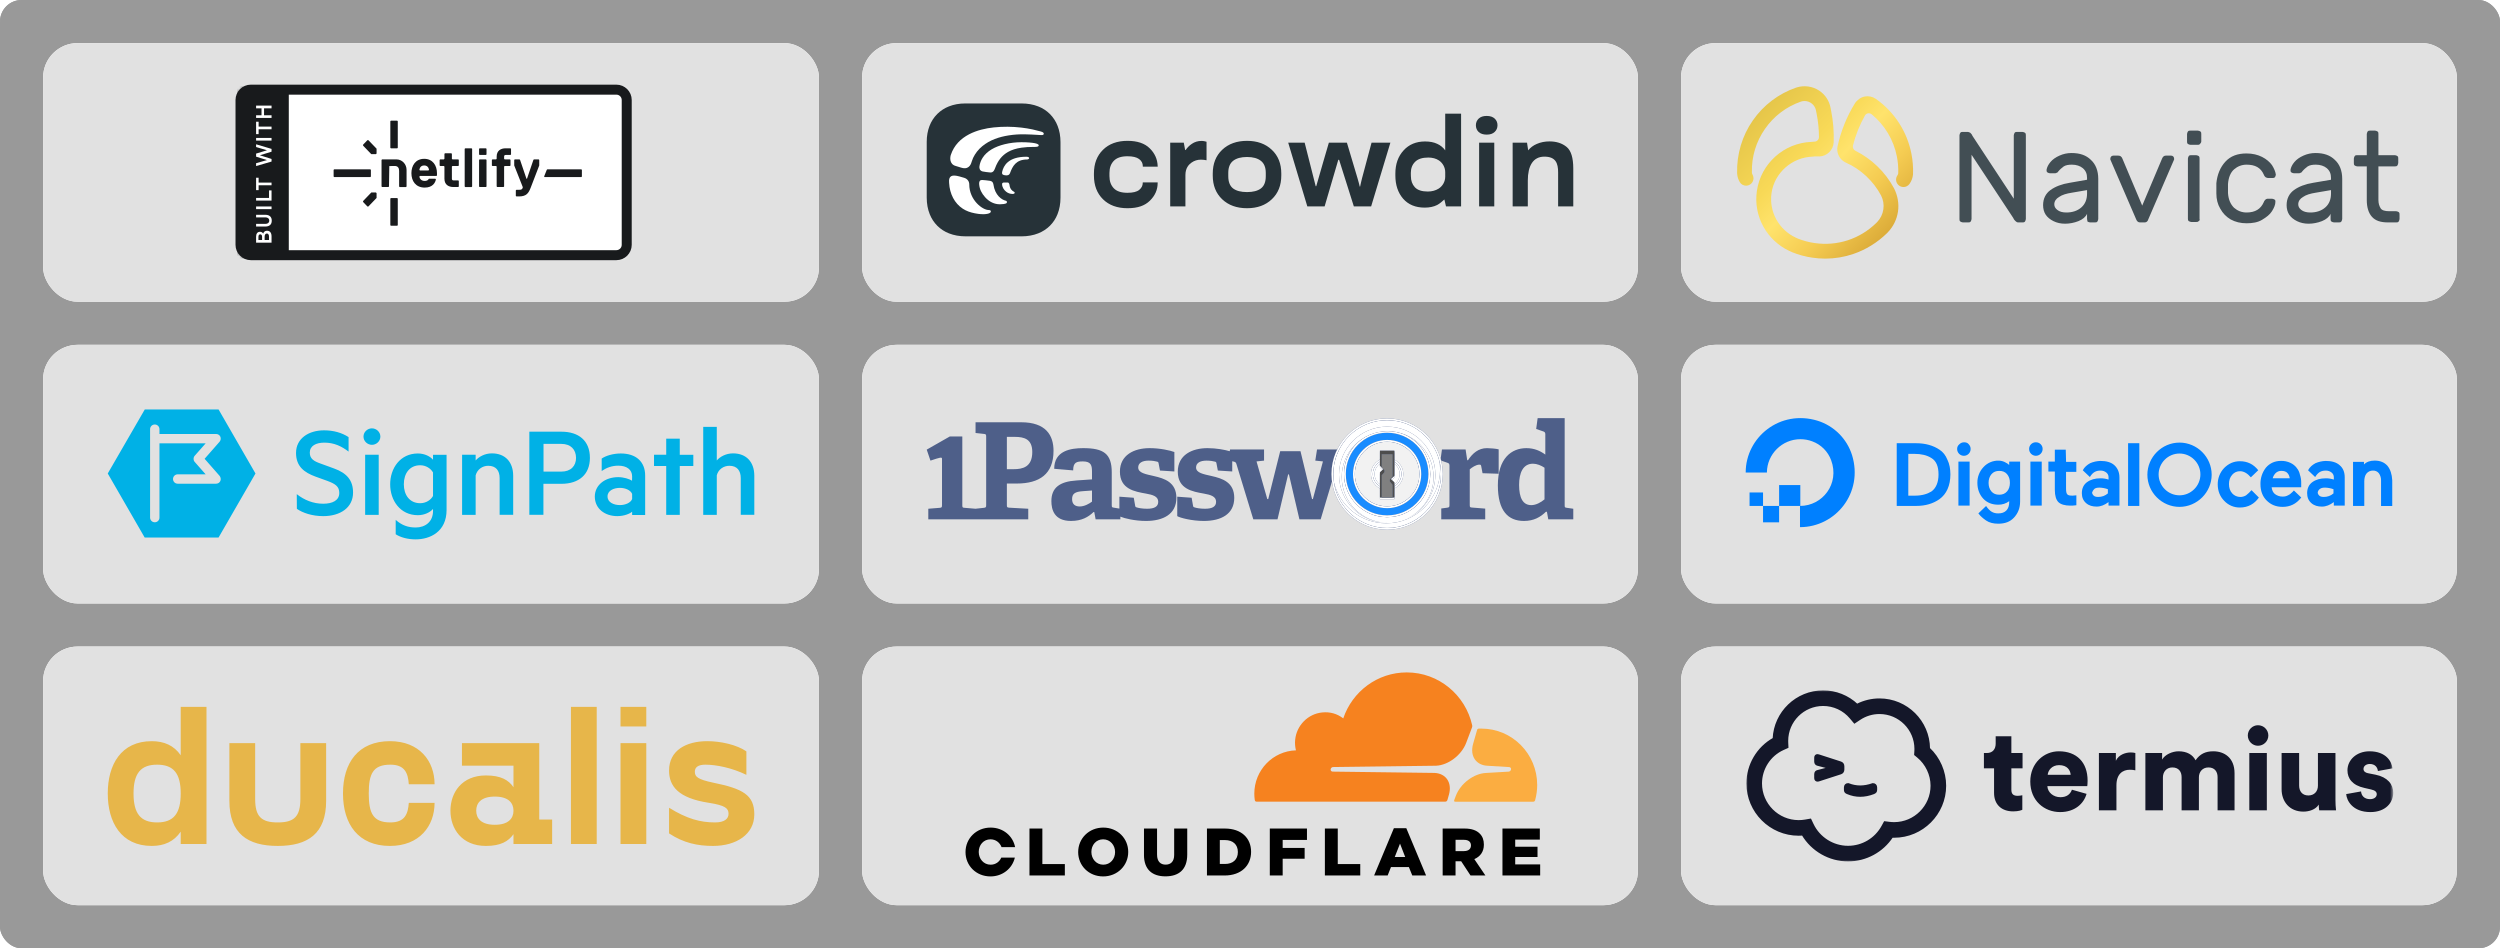<svg viewBox="0 0 580 220" xmlns="http://www.w3.org/2000/svg" xmlns:xlink="http://www.w3.org/1999/xlink" width="580" height="220" fill="none" clip-path="url(#clipPath_0)" customFrame="url(#clipPath_0)">
	<rect x="0" y="0" width="580" height="220" fill="#333333" stroke="none"/>
	<mask id="mask_1" width="150.417" height="40" x="405" y="160" maskUnits="userSpaceOnUse">
		<g filter="url(#pixso_custom_mask_type_alpha)">
			<g id="_clip1">
				<rect id="rect" width="150.417" height="40" x="405" y="160" fill="rgb(0,0,0)" />
			</g>
		</g>
	</mask>
	<mask id="mask_0" width="91.2" height="40" x="55" y="20" maskUnits="userSpaceOnUse">
		<g filter="url(#pixso_custom_mask_type_alpha)">
			<g id="_clip1">
				<path id="path" d="M146.2 23.2L146.2 56.8C146.2 58.566 144.766 60 143 60L58.2 60C56.434 60 55 58.566 55 56.8L55 23.2C55 21.434 56.434 20 58.2 20L143 20C144.766 20 146.2 21.434 146.2 23.2Z" fill="rgb(0,0,0)" fill-rule="nonzero" />
			</g>
		</g>
	</mask>
	<defs>
		<clipPath id="clipPath_0">
			<rect width="580" height="220" x="0" y="0" rx="5" fill="rgb(255,255,255)" />
		</clipPath>
		<clipPath id="clipPath_1">
			<rect width="180" height="60" x="10" y="10" rx="8" fill="rgb(255,255,255)" />
		</clipPath>
		<filter id="pixso_custom_mask_type_alpha">
			<feColorMatrix type="matrix" values="0 0 0 0 1 0 0 0 0 1 0 0 0 0 1 0 0 0 1 0 " />
		</filter>
		<clipPath id="clipPath_2">
			<rect width="180" height="60" x="390" y="10" rx="8" fill="rgb(255,255,255)" />
		</clipPath>
		<linearGradient id="paint_linear_0" x1="403" x2="443.836" y1="20" y2="60" gradientUnits="userSpaceOnUse">
			<stop stop-color="rgb(219,187,66)" offset="0" stop-opacity="1" />
			<stop stop-color="rgb(248,217,87)" offset="0.38" stop-opacity="1" />
			<stop stop-color="rgb(255,227,108)" offset="0.5" stop-opacity="1" />
			<stop stop-color="rgb(245,204,82)" offset="0.67" stop-opacity="1" />
			<stop stop-color="rgb(200,146,37)" offset="1" stop-opacity="1" />
		</linearGradient>
		<clipPath id="clipPath_3">
			<rect width="180" height="60" x="390" y="150" rx="8" fill="rgb(255,255,255)" />
		</clipPath>
		<clipPath id="clipPath_4">
			<rect width="180" height="60" x="10" y="80" rx="8" fill="rgb(255,255,255)" />
		</clipPath>
		<clipPath id="clipPath_5">
			<rect width="180" height="60" x="200" y="80" rx="8" fill="rgb(255,255,255)" />
		</clipPath>
		<clipPath id="clipPath_6">
			<rect width="180" height="60" x="200" y="150" rx="8" fill="rgb(255,255,255)" />
		</clipPath>
		<clipPath id="clipPath_7">
			<rect width="180" height="60" x="10" y="150" rx="8" fill="rgb(255,255,255)" />
		</clipPath>
		<clipPath id="clipPath_8">
			<rect width="180" height="60" x="200" y="10" rx="8" fill="rgb(255,255,255)" />
		</clipPath>
		<clipPath id="clipPath_9">
			<rect width="180" height="60" x="390" y="80" rx="8" fill="rgb(255,255,255)" />
		</clipPath>
	</defs>
	<rect id="readmeSponsors" width="580" height="220" x="0" y="0" rx="5" fill="rgb(255,255,255)" fill-opacity="0.5" />
	<g id="netlify.svg" clip-path="url(#clipPath_1)" customFrame="url(#clipPath_1)">
		<rect id="netlify.svg" width="180" height="60" x="10" y="10" rx="8" fill="rgb(255,255,255)" />
		<rect id="netlify.svg" width="180" height="60" x="10" y="10" rx="8" fill="rgb(225,225,225)" />
		<g id="mask" mask="url(#mask_0)">
			<g id="g">
				<path id="path" d="M146.2 23.2L146.2 56.8C146.2 58.566 144.766 60 143 60L58.2 60C56.434 60 55 58.566 55 56.8L55 23.2C55 21.434 56.434 20 58.2 20L143 20C144.766 20 146.2 21.434 146.2 23.2Z" fill="rgb(24,26,28)" fill-rule="evenodd" />
				<rect id="rect" width="91.2" height="40.8" x="55" y="20" fill="rgb(255,255,255)" />
				<path id="path" d="M90.556 52.24L90.556 46.085L90.678 45.957L92.161 45.957L92.284 46.085L92.284 52.24L92.161 52.368L90.678 52.368L90.556 52.24ZM90.556 34.283L90.556 28.128L90.678 28L92.161 28L92.284 28.128L92.284 34.283L92.161 34.411L90.678 34.411L90.556 34.283ZM85.454 47.912L85.251 47.912L84.231 46.854L84.231 46.643L86.142 44.658L87.221 44.659L87.365 44.806L87.365 45.926L85.454 47.912ZM84.232 33.781L84.232 33.568L85.251 32.511L85.454 32.511L87.365 34.495L87.365 35.613L87.221 35.765L86.142 35.765L84.232 33.781ZM77.523 39.285L85.923 39.285L86.046 39.413L86.046 40.954L85.923 41.082L77.523 41.082L77.4 40.954L77.4 39.413L77.523 39.285ZM134.875 39.287L134.998 39.415L134.998 40.954L134.875 41.082L126.352 41.082L126.23 40.954L126.846 39.414L126.969 39.286L134.875 39.287ZM94.2 43.392L92.718 43.392L92.595 43.264L92.595 39.662C92.595 39.02 92.353 38.523 91.608 38.507C91.224 38.498 90.786 38.507 90.318 38.527L90.246 43.262L90.124 43.39L88.642 43.39L88.518 43.262L88.518 37.106L88.642 36.978L91.977 36.978C93.273 36.978 94.323 38.069 94.323 39.414L94.323 43.262L94.2 43.392ZM101.379 40.696L101.256 40.824L97.424 40.824L97.301 40.952C97.301 41.208 97.549 41.978 98.538 41.978C98.908 41.978 99.278 41.85 99.403 41.594L99.526 41.466L101.008 41.466L101.131 41.594C101.008 42.363 100.39 43.519 98.535 43.519C96.435 43.519 95.446 41.98 95.446 40.182C95.446 38.384 96.435 36.846 98.413 36.846C100.39 36.846 101.379 38.384 101.379 40.182L101.379 40.696ZM99.524 39.413C99.524 39.285 99.402 38.386 98.412 38.386C97.424 38.386 97.301 39.285 97.301 39.413L97.424 39.541L99.402 39.541L99.524 39.413ZM104.838 41.466C104.838 41.723 104.962 41.85 105.21 41.85L106.322 41.85L106.444 41.978L106.444 43.262L106.321 43.39L105.209 43.39C104.098 43.39 103.109 42.875 103.109 41.464L103.109 38.64L102.986 38.512L102.12 38.512L101.997 38.385L101.997 37.102L102.12 36.974L102.986 36.974L103.109 36.846L103.109 35.692L103.232 35.564L104.714 35.564L104.837 35.692L104.837 36.846L104.96 36.974L106.319 36.974L106.442 37.102L106.442 38.385L106.319 38.513L104.959 38.513L104.837 38.641L104.838 41.466ZM109.412 43.392L107.93 43.392L107.807 43.264L107.807 34.536L107.93 34.409L109.412 34.409L109.535 34.537L109.535 43.262L109.412 43.392ZM112.749 35.948L111.267 35.948L111.144 35.82L111.144 34.537L111.267 34.409L112.749 34.409L112.872 34.537L112.872 35.82L112.749 35.948ZM112.749 43.391L111.267 43.391L111.144 43.263L111.144 37.104L111.267 36.976L112.749 36.976L112.872 37.104L112.872 43.264L112.749 43.391ZM118.559 34.536L118.559 35.82L118.436 35.948L117.324 35.948C117.077 35.948 116.954 36.076 116.954 36.332L116.954 36.847L117.077 36.975L118.314 36.975L118.436 37.102L118.436 38.386L118.314 38.514L117.077 38.514L116.954 38.642L116.954 43.26L116.831 43.388L115.349 43.388L115.226 43.26L115.226 38.64L115.103 38.512L114.237 38.512L114.114 38.385L114.114 37.102L114.237 36.974L115.103 36.974L115.226 36.846L115.226 36.332C115.226 34.921 116.214 34.406 117.326 34.406L118.438 34.406L118.559 34.536ZM123.13 43.519C122.635 44.802 122.142 45.572 120.412 45.572L119.794 45.572L119.67 45.444L119.67 44.161L119.794 44.033L120.412 44.033C121.03 44.033 121.153 43.906 121.278 43.521L121.278 43.393L119.3 38.388L119.3 37.104L119.423 36.976L120.535 36.976L120.658 37.104L122.14 41.468L122.262 41.468L123.745 37.104L123.868 36.976L124.98 36.976L125.102 37.104L125.102 38.388L123.13 43.519Z" fill="rgb(24,26,28)" fill-rule="nonzero" />
				<rect id="rect" width="12" height="40" x="55" y="20" fill="rgb(24,26,28)" />
				<path id="path" d="M59.414 56.294L59.414 55.674L63 55.674L63 56.294L59.414 56.294ZM59.414 54.897C59.414 54.545 59.493 54.27 59.65 54.071C59.806 53.873 60.029 53.774 60.317 53.774C60.595 53.774 60.814 53.878 60.974 54.086C61.134 54.294 61.214 54.588 61.214 54.969L60.946 54.983C60.949 54.497 61.037 54.134 61.21 53.894C61.379 53.654 61.629 53.534 61.958 53.534C62.298 53.534 62.557 53.65 62.736 53.884C62.912 54.114 63 54.433 63 54.839L63 55.833L62.41 55.833L62.41 54.911C62.41 54.697 62.37 54.521 62.29 54.383C62.216 54.25 62.072 54.17 61.92 54.177C61.741 54.177 61.608 54.247 61.522 54.388C61.435 54.526 61.392 54.7 61.392 54.911L61.392 55.828L60.802 55.828L60.802 54.944C60.802 54.79 60.77 54.656 60.706 54.541C60.642 54.428 60.518 54.361 60.389 54.368C60.235 54.368 60.125 54.422 60.058 54.531C59.986 54.655 59.951 54.797 59.957 54.939L59.957 55.832L59.414 55.832L59.414 54.897ZM59.414 52.557L59.414 51.938L61.536 51.938C61.741 51.938 61.914 51.906 62.054 51.842C62.182 51.785 62.291 51.691 62.366 51.573C62.435 51.455 62.47 51.321 62.467 51.184C62.47 51.047 62.435 50.913 62.366 50.795C62.292 50.677 62.183 50.585 62.054 50.531C61.891 50.459 61.714 50.425 61.536 50.43L59.414 50.43L59.414 49.83L61.546 49.83C62.029 49.83 62.4 49.947 62.659 50.181C62.918 50.411 63.048 50.749 63.048 51.194C63.048 51.642 62.918 51.981 62.659 52.211C62.4 52.442 62.029 52.557 61.546 52.557L59.414 52.557ZM59.414 48.518L59.414 47.899L63 47.899L63 48.518L59.414 48.518ZM59.414 46.539L59.414 45.92L63 45.92L63 46.539L59.414 46.539ZM62.414 46.102L62.414 44.172L63 44.172L63 46.102L62.414 46.102ZM59.462 42.979L59.462 42.361L63 42.361L63 42.979L59.462 42.979ZM59.414 44.107L59.414 41.227L60 41.227L60 44.107L59.414 44.107ZM59.414 38.524L59.414 37.862L62.362 37.017L62.362 37.271L59.414 36.344L59.414 35.634L62.362 34.736L62.362 34.99L59.414 34.112L59.414 33.474L63 34.544L63 35.192L59.731 36.195L59.731 35.845L63 36.878L63 37.482L59.414 38.524ZM59.414 32.615L59.414 31.996L63 31.996L63 32.615L59.414 32.615ZM59.462 29.989L59.462 29.37L63 29.37L63 29.989L59.462 29.989ZM59.414 31.117L59.414 28.237L60 28.237L60 31.117L59.414 31.117ZM59.414 27.358L59.414 26.738L63 26.738L63 27.358L59.414 27.358ZM60.672 26.921L60.672 24.943L61.258 24.943L61.258 26.92L60.672 26.921ZM59.414 25.126L59.414 24.506L63 24.506L63 25.126L59.414 25.126Z" fill="rgb(255,255,255)" fill-rule="nonzero" />
			</g>
		</g>
		<path id="path" d="M145.4 23.2L145.4 56.8C145.4 58.125 144.325 59.2 143 59.2L58.2 59.2C56.875 59.2 55.8 58.125 55.8 56.8L55.8 23.2C55.8 21.875 56.875 20.8 58.2 20.8L143 20.8C144.325 20.8 145.4 21.875 145.4 23.2Z" fill="rgb(0,0,0)" fill-opacity="0" fill-rule="evenodd" />
		<path id="path" d="M145.4 56.8C145.4 58.125 144.325 59.2 143 59.2L58.2 59.2C56.875 59.2 55.8 58.125 55.8 56.8L55.8 23.2C55.8 21.875 56.875 20.8 58.2 20.8L143 20.8C144.325 20.8 145.4 21.875 145.4 23.2L145.4 56.8Z" fill-rule="evenodd" stroke="rgb(24,26,28)" stroke-width="2.32" />
	</g>
	<g id="navicat.svg" clip-path="url(#clipPath_2)" customFrame="url(#clipPath_2)">
		<rect id="navicat.svg" width="180" height="60" x="390" y="10" rx="8" fill="rgb(255,255,255)" />
		<rect id="navicat.svg" width="180" height="60" x="390" y="10" rx="8" fill="rgb(225,225,225)" />
		<path id="path" d="M467.597 51.3C467.397 51.1 467.197 50.9 467.097 50.6L457.398 35.901L457.398 50.8C457.398 51 457.298 51.2 457.198 51.4C456.998 51.6 456.898 51.6 456.598 51.6L455.398 51.6C455.198 51.6 454.998 51.5 454.798 51.4C454.598 51.2 454.598 51.1 454.598 50.8L454.598 31.401C454.598 31.201 454.698 31.001 454.798 30.801C454.998 30.601 455.098 30.601 455.398 30.601L456.398 30.601C456.698 30.601 456.898 30.701 457.098 30.801C457.298 31.001 457.498 31.201 457.598 31.501L467.197 46.101L467.197 31.401C467.197 31.201 467.297 31.001 467.397 30.801C467.597 30.601 467.697 30.601 467.997 30.601L469.197 30.601C469.397 30.601 469.597 30.701 469.797 30.801C469.997 31.001 469.997 31.101 469.997 31.401L469.997 50.8C469.997 51 469.897 51.2 469.797 51.4C469.597 51.6 469.497 51.6 469.197 51.6L468.197 51.6C467.997 51.6 467.797 51.5 467.597 51.3ZM484.196 41.701L484.196 41.301C484.196 40.301 483.896 39.601 483.196 39.001C482.596 38.501 481.697 38.201 480.697 38.201C479.897 38.201 479.297 38.301 478.797 38.601C478.397 38.901 477.897 39.301 477.497 39.801C477.397 40.001 477.197 40.101 477.097 40.101C476.997 40.201 476.797 40.201 476.497 40.201L475.597 40.201C475.397 40.201 475.197 40.101 474.997 40.001C474.797 39.801 474.797 39.701 474.797 39.401C474.897 38.801 475.197 38.201 475.697 37.601C476.197 37.001 476.897 36.501 477.797 36.101C478.697 35.701 479.597 35.501 480.597 35.501C482.496 35.501 483.996 36.001 485.096 37.101C486.196 38.101 486.796 39.601 486.796 41.501L486.796 50.8C486.796 51 486.696 51.2 486.596 51.4C486.396 51.6 486.296 51.6 485.996 51.6L484.896 51.6C484.696 51.6 484.496 51.5 484.296 51.4C484.296 51.2 484.196 51 484.196 50.8L484.196 49.6C483.896 50.3 483.196 50.9 482.196 51.3C481.197 51.7 480.097 51.9 479.097 51.9C478.097 51.9 477.197 51.7 476.397 51.3C475.597 50.9 474.997 50.4 474.597 49.8C474.197 49.2 473.997 48.401 473.997 47.601C473.997 46.101 474.597 44.901 475.697 44.101C476.797 43.301 478.297 42.701 480.197 42.401L484.196 41.701ZM484.196 44.101L480.697 44.701C479.397 44.901 478.397 45.201 477.697 45.701C476.997 46.101 476.597 46.701 476.597 47.401C476.597 47.901 476.797 48.3 477.297 48.7C477.797 49.1 478.497 49.3 479.397 49.3C480.797 49.3 481.996 48.901 482.896 48.1C483.796 47.301 484.196 46.201 484.196 44.901L484.196 44.101ZM497.596 51.6L496.496 51.6C496.096 51.6 495.796 51.4 495.596 50.9L489.596 37.001L489.596 36.801C489.596 36.601 489.696 36.401 489.796 36.301C489.896 36.201 490.096 36.101 490.296 36.101L491.396 36.101C491.896 36.101 492.196 36.301 492.396 36.801L496.996 47.701L501.596 36.801C501.796 36.301 502.096 36.101 502.496 36.101L503.695 36.101C503.895 36.101 504.095 36.201 504.195 36.301C504.295 36.401 504.395 36.601 504.395 36.801L504.395 37.001L498.396 50.9C498.296 51.3 497.996 51.6 497.596 51.6ZM510.395 33.401C510.195 33.601 510.095 33.601 509.795 33.601L508.195 33.601C507.995 33.601 507.795 33.501 507.595 33.401C507.395 33.201 507.395 33.101 507.395 32.801L507.395 31.101C507.395 30.901 507.495 30.701 507.595 30.501C507.795 30.301 507.895 30.301 508.195 30.301L509.895 30.301C510.095 30.301 510.295 30.401 510.495 30.501C510.695 30.701 510.695 30.801 510.695 31.101L510.695 32.801C510.695 33.001 510.595 33.201 510.395 33.401ZM510.095 51.3C509.895 51.5 509.795 51.5 509.495 51.5L508.395 51.5C508.195 51.5 507.995 51.4 507.795 51.3C507.595 51.1 507.595 51 507.595 50.7L507.595 36.801C507.595 36.601 507.695 36.401 507.795 36.201C507.995 36.001 508.095 36.001 508.395 36.001L509.495 36.001C509.695 36.001 509.895 36.101 510.095 36.201C510.295 36.401 510.295 36.501 510.295 36.801L510.295 50.8C510.395 51 510.295 51.2 510.095 51.3ZM525.195 46.901C525.294 46.601 525.495 46.401 525.594 46.301C525.694 46.201 525.894 46.101 526.194 46.101L527.094 46.101C527.294 46.101 527.494 46.201 527.694 46.301C527.894 46.401 527.894 46.601 527.894 46.801C527.894 47.501 527.594 48.2 527.094 49.001C526.594 49.8 525.794 50.4 524.794 51C523.795 51.6 522.595 51.8 521.195 51.8C519.795 51.8 518.595 51.5 517.495 50.9C516.495 50.3 515.695 49.501 515.095 48.401C514.495 47.401 514.195 46.201 514.195 44.901L514.195 42.501C514.395 40.501 515.095 38.801 516.295 37.501C517.495 36.201 519.095 35.601 521.195 35.601C522.595 35.601 523.795 35.901 524.794 36.401C525.794 36.901 526.594 37.601 527.094 38.301C527.594 39.101 527.894 39.801 527.994 40.501C527.994 40.701 527.894 40.901 527.794 41.101C527.594 41.301 527.394 41.301 527.194 41.301L526.194 41.301C525.994 41.301 525.794 41.201 525.594 41.101C525.495 41.001 525.294 40.801 525.195 40.501C524.495 38.901 523.195 38.201 521.195 38.201C520.095 38.201 519.095 38.601 518.295 39.301C517.495 40.001 516.995 41.201 516.895 42.701L516.895 44.801C516.995 46.301 517.495 47.401 518.295 48.2C519.095 48.901 520.095 49.3 521.195 49.3C523.195 49.3 524.495 48.501 525.195 46.901ZM540.794 41.701L540.794 41.301C540.794 40.301 540.494 39.601 539.794 39.001C539.194 38.501 538.294 38.201 537.294 38.201C536.494 38.201 535.894 38.301 535.394 38.601C534.994 38.901 534.494 39.301 534.094 39.801C533.994 40.001 533.794 40.101 533.694 40.101C533.594 40.201 533.394 40.201 533.094 40.201L532.194 40.201C531.994 40.201 531.794 40.101 531.594 40.001C531.394 39.801 531.394 39.701 531.394 39.401C531.494 38.801 531.794 38.201 532.294 37.601C532.794 37.001 533.494 36.501 534.394 36.101C535.294 35.701 536.194 35.501 537.194 35.501C539.094 35.501 540.594 36.001 541.694 37.101C542.794 38.101 543.394 39.601 543.394 41.501L543.394 50.8C543.394 51 543.294 51.2 543.194 51.4C542.994 51.6 542.894 51.6 542.594 51.6L541.494 51.6C541.294 51.6 541.094 51.5 540.894 51.4C540.694 51.2 540.694 51.1 540.694 50.8L540.694 49.6C540.394 50.3 539.694 50.9 538.694 51.3C537.694 51.7 536.594 51.9 535.594 51.9C534.594 51.9 533.694 51.7 532.894 51.3C532.094 50.9 531.494 50.4 531.094 49.8C530.694 49.2 530.494 48.401 530.494 47.601C530.494 46.101 531.094 44.901 532.194 44.101C533.294 43.301 534.794 42.701 536.694 42.401L540.794 41.701ZM540.794 44.101L537.294 44.701C535.994 44.901 534.994 45.201 534.294 45.701C533.594 46.101 533.194 46.701 533.194 47.401C533.194 47.901 533.394 48.3 533.894 48.7C534.394 49.1 535.094 49.3 535.994 49.3C537.394 49.3 538.594 48.901 539.494 48.1C540.394 47.301 540.794 46.201 540.794 44.901L540.794 44.101ZM552.293 48.3C552.593 48.8 553.293 49.001 554.293 49.001L555.893 49.001C556.093 49.001 556.293 49.1 556.493 49.2C556.693 49.401 556.693 49.501 556.693 49.8L556.693 50.8C556.693 51 556.593 51.2 556.493 51.4C556.293 51.6 556.193 51.6 555.893 51.6L553.993 51.6C552.293 51.6 551.093 51.2 550.293 50.3C549.493 49.401 549.093 48.1 549.093 46.401L549.093 38.601L546.893 38.601C546.693 38.601 546.494 38.501 546.294 38.401C546.094 38.201 546.094 38.101 546.094 37.801L546.094 36.801C546.094 36.601 546.194 36.401 546.294 36.201C546.494 36.001 546.594 36.001 546.893 36.001L549.093 36.001L549.093 31.101C549.093 30.901 549.193 30.701 549.293 30.501C549.493 30.301 549.593 30.301 549.893 30.301L550.993 30.301C551.193 30.301 551.393 30.401 551.593 30.501C551.793 30.701 551.793 30.801 551.793 31.101L551.793 36.001L555.593 36.001C555.793 36.001 555.993 36.101 556.193 36.201C556.393 36.401 556.393 36.501 556.393 36.801L556.393 37.801C556.393 38.001 556.293 38.201 556.193 38.401C555.993 38.601 555.893 38.601 555.593 38.601L551.793 38.601L551.793 46.401C551.793 47.201 551.993 47.801 552.293 48.3Z" fill="rgb(66,78,84)" fill-rule="nonzero" />
		<path id="path" d="M421.067 32.851C421.591 32.799 421.986 32.366 422.002 31.853C421.994 30.019 421.81 28.157 421.453 26.358L421.304 25.605C421.053 24.349 419.94 23.436 418.658 23.436C418.379 23.436 418.1 23.48 417.834 23.565C414.44 24.736 411.506 26.962 409.466 29.918C407.422 32.844 406.362 36.346 406.439 39.915L406.456 40.14C406.475 40.269 406.516 40.39 406.581 40.5C406.733 40.762 406.813 41.059 406.813 41.362C406.813 42.304 406.038 43.079 405.096 43.079C404.484 43.079 403.917 42.752 403.61 42.223C403.293 41.677 403.096 41.07 403.034 40.442L403.01 40.127C402.904 35.818 404.175 31.497 406.643 27.963C409.099 24.405 412.631 21.726 416.718 20.319C418.507 19.73 420.509 19.988 422.071 21.039C423.424 21.939 424.362 23.344 424.674 24.938L424.823 25.691C425.301 28.105 425.501 30.564 425.417 33.023C425.328 34.78 423.891 36.23 422.133 36.294C422.091 36.295 422.05 36.295 422.008 36.293C421.73 36.283 421.42 36.279 421.14 36.282L420.487 36.342C415.753 36.509 411.681 40.08 411.001 44.769C410.685 46.884 411.075 49.045 412.109 50.917C413.12 52.75 414.684 54.217 416.577 55.108L417.1 55.349C418.337 55.843 419.639 56.192 420.971 56.386C426.272 57.157 431.505 55.445 435.33 51.689L435.51 51.504C436.28 50.699 436.779 49.672 436.937 48.569C437.101 47.464 436.914 46.335 436.403 45.341C434.621 42.011 431.745 39.294 428.298 37.75L428.162 37.685C427.096 37.173 426.374 36.139 426.261 34.962C426.229 34.628 426.246 34.292 426.311 33.963C427.077 30.46 428.439 27.061 430.32 24.008C430.819 23.215 431.675 22.581 432.594 22.398C433.469 22.222 434.379 22.4 435.123 22.892L435.245 22.972C439.5 25.983 442.437 30.518 443.443 35.633C443.752 37.192 443.879 38.781 443.822 40.355C443.821 40.388 443.816 40.475 443.813 40.508C443.737 41.296 443.452 42.05 442.987 42.691C442.664 43.131 442.149 43.391 441.604 43.391C440.662 43.391 439.887 42.616 439.887 41.674C439.887 41.317 439.998 40.969 440.205 40.678C440.304 40.541 440.367 40.383 440.389 40.218C440.435 38.904 440.329 37.589 440.073 36.3C439.319 32.461 437.254 29.001 434.232 26.517C434.049 26.372 433.799 26.276 433.567 26.276C433.194 26.276 432.849 26.476 432.664 26.799C431.434 28.994 430.484 31.371 429.873 33.813C429.79 34.257 430.002 34.733 430.401 34.946C434.223 36.85 437.408 39.923 439.415 43.691C440.253 45.318 440.603 47.253 440.335 49.063C440.075 50.876 439.252 52.563 437.984 53.884L437.783 54.092C435.572 56.264 432.87 57.937 429.935 58.932C427.85 59.639 425.664 60 423.463 60C422.473 60 421.476 59.927 420.476 59.782C418.837 59.544 417.234 59.108 415.701 58.484L415.132 58.221C412.575 57.021 410.463 55.042 409.098 52.569C407.703 50.044 407.176 47.129 407.601 44.275C408.517 37.968 413.852 33.168 420.219 32.92L420.891 32.859C420.934 32.855 421.024 32.851 421.067 32.851Z" fill="url(#paint_linear_0)" fill-rule="evenodd" />
	</g>
	<g id="termius-logo.svg" clip-path="url(#clipPath_3)" customFrame="url(#clipPath_3)">
		<rect id="termius-logo.svg" width="180" height="60" x="390" y="150" rx="8" fill="rgb(255,255,255)" />
		<rect id="termius-logo.svg" width="180" height="60" x="390" y="150" rx="8" fill="rgb(225,225,225)" />
		<g id="mask" mask="url(#mask_1)">
			<g id="g">
				<path id="path" d="M466.636 170.821L462.997 170.821L462.997 172.534C462.997 173.765 462.328 174.701 460.936 174.701L460.267 174.701L460.267 178.26L462.622 178.26L462.622 183.96C462.622 186.609 464.308 188.241 467.064 188.241C468.348 188.241 469.017 187.947 469.178 187.866L469.178 184.495C468.937 184.548 468.536 184.629 468.107 184.629C467.225 184.629 466.636 184.334 466.636 183.237L466.636 178.26L469.232 178.26L469.232 174.701L466.636 174.701L466.636 170.821ZM475.065 179.759L480.39 179.759C480.336 178.742 479.64 177.511 477.714 177.511C476.001 177.511 475.145 178.768 475.065 179.759ZM480.684 183.21L484.082 184.174C483.44 186.475 481.326 188.402 477.955 188.402C474.289 188.402 471.024 185.779 471.024 181.31C471.024 177.029 474.209 174.3 477.66 174.3C481.781 174.3 484.323 176.842 484.323 181.123C484.323 181.685 484.27 182.301 484.243 182.381L474.985 182.381C475.065 183.88 476.43 184.95 478.008 184.95C479.48 184.95 480.31 184.254 480.684 183.21ZM495.401 174.701C495.134 174.621 494.732 174.568 494.331 174.568C493.261 174.568 491.575 174.995 490.879 176.494L490.879 174.701L486.946 174.701L486.946 188L491.013 188L491.013 182.194C491.013 179.545 492.485 178.581 494.117 178.581C494.518 178.581 494.947 178.608 495.401 178.715L495.401 174.701ZM501.797 188L501.797 180.347C501.797 179.143 502.573 178.046 503.991 178.046C505.462 178.046 506.132 179.036 506.132 180.294L506.132 188L510.145 188L510.145 180.32C510.145 179.143 510.921 178.046 512.366 178.046C513.811 178.046 514.48 179.036 514.48 180.294L514.48 188L518.414 188L518.414 179.384C518.414 175.772 516.005 174.3 513.49 174.3C511.697 174.3 510.413 174.888 509.37 176.387C508.7 175.076 507.336 174.3 505.436 174.3C503.991 174.3 502.278 175.049 501.61 176.226L501.61 174.701L497.73 174.701L497.73 188L501.797 188ZM525.906 188L525.906 174.701L521.839 174.701L521.839 188L525.906 188ZM521.491 170.634C521.491 171.945 522.561 173.015 523.846 173.015C525.184 173.015 526.254 171.945 526.254 170.634C526.254 169.323 525.184 168.253 523.846 168.253C522.561 168.253 521.491 169.323 521.491 170.634ZM538.055 188L541.961 188C541.871 187.21 541.827 186.415 541.827 185.619L541.827 174.701L537.76 174.701L537.76 182.274C537.76 183.612 536.904 184.548 535.54 184.548C534.095 184.548 533.399 183.532 533.399 182.247L533.399 174.701L529.331 174.701L529.331 183.103C529.331 185.94 531.151 188.295 534.389 188.295C535.727 188.295 537.252 187.813 537.947 186.663C537.947 187.01 538.001 187.76 538.055 188ZM544.316 184.227C544.423 185.699 545.761 188.402 549.935 188.402C553.495 188.402 555.234 186.181 555.234 183.906C555.234 181.953 553.896 180.294 551.14 179.732L549.374 179.384C548.785 179.277 548.33 178.956 548.33 178.394C548.33 177.698 548.999 177.243 549.775 177.243C551.006 177.243 551.568 177.993 551.675 178.875L555.046 178.26C554.912 176.708 553.575 174.3 549.722 174.3C546.751 174.3 544.61 176.28 544.61 178.715C544.61 180.588 545.735 182.194 548.571 182.809L550.096 183.157C551.086 183.371 551.407 183.773 551.407 184.254C551.407 184.843 550.899 185.405 549.855 185.405C548.464 185.405 547.822 184.522 547.768 183.612L544.316 184.227Z" fill="rgb(20,23,41)" fill-rule="evenodd" />
				<path id="path" d="M439.436 194.105C439.277 194.105 439.117 194.101 438.958 194.095C436.7 197.528 432.855 199.599 428.745 199.596L428.745 196.477C432.091 196.477 435.15 194.657 436.752 191.715L437.262 190.778L438.32 190.914C438.69 190.961 439.066 190.985 439.436 190.985C444.232 190.985 448.137 187.081 448.137 182.285C448.137 179.713 446.943 177.193 444.949 175.554L444.333 175.048L444.382 174.254C444.392 174.089 444.397 173.921 444.397 173.755C444.397 169.152 440.65 165.405 436.047 165.405C434.398 165.402 432.785 165.891 431.415 166.809L430.254 167.584L429.355 166.515C427.772 164.624 425.427 163.532 422.961 163.536C418.359 163.536 414.612 167.283 414.612 171.886C414.612 172.014 414.615 172.144 414.621 172.273L414.67 173.333L413.703 173.768C410.565 175.181 408.537 178.317 408.536 181.759C408.536 186.588 412.466 190.518 417.295 190.518C417.808 190.518 418.322 190.473 418.825 190.385L419.996 190.179L420.505 191.253C422.009 194.43 425.237 196.477 428.745 196.477L428.745 199.596C424.415 199.596 420.413 197.283 418.225 193.601C417.915 193.625 417.605 193.637 417.295 193.637C410.744 193.637 405.417 188.31 405.417 181.759C405.418 177.46 407.751 173.484 411.503 171.387C411.765 165.292 416.803 160.417 422.961 160.417C425.886 160.413 428.704 161.531 430.83 163.541C432.445 162.714 434.233 162.284 436.047 162.286C442.341 162.286 447.465 167.379 447.516 173.661C449.875 175.882 451.256 179.039 451.256 182.285C451.256 188.803 445.955 194.105 439.436 194.105ZM434.67 183.998C433.61 184.403 432.568 184.609 431.565 184.609C430.558 184.609 429.565 184.403 428.616 183.997L428.539 183.964C428.19 183.814 428.04 183.633 428.04 183.235L428.04 182.704C428.04 182.237 428.309 181.937 428.747 181.937L428.845 181.95C429.702 182.29 430.641 182.475 431.563 182.476C432.484 182.476 433.449 182.301 434.43 181.956L434.518 181.937C434.957 181.937 435.251 182.237 435.251 182.704L435.251 183.235C435.251 183.658 435.075 183.824 434.67 183.998ZM421.665 178.908C421.367 178.97 421.145 179.206 421.145 179.634L421.145 180.524C421.145 180.86 421.352 181.091 421.673 181.091C421.748 181.091 421.825 181.079 421.912 181.053L427.04 179.394C427.429 179.265 427.643 178.952 427.643 178.525L427.643 177.785C427.643 177.357 427.429 177.045 427.04 176.915L421.923 175.26C421.837 175.226 421.746 175.208 421.654 175.207C421.383 175.207 421.145 175.377 421.145 175.772L421.145 176.676C421.145 177.088 421.36 177.323 421.658 177.4L424.532 178.155L421.665 178.908Z" fill="rgb(20,23,41)" fill-rule="nonzero" />
				<path id="path" d="M428.745 199.596C432.887 199.596 436.705 197.515 438.958 194.095C439.117 194.101 439.277 194.105 439.436 194.105C445.955 194.105 451.256 188.803 451.256 182.285C451.256 179.039 449.875 175.882 447.516 173.661C447.465 167.379 442.341 162.286 436.047 162.286C434.233 162.284 432.445 162.714 430.83 163.541C428.704 161.531 425.886 160.413 422.961 160.417C416.803 160.417 411.765 165.292 411.503 171.387C407.751 173.484 405.418 177.46 405.417 181.759C405.417 188.31 410.744 193.637 417.295 193.637C417.605 193.637 417.915 193.625 418.225 193.601C420.413 197.283 424.415 199.596 428.745 199.596ZM428.745 196.477C432.091 196.477 435.15 194.657 436.752 191.715L437.262 190.778L438.32 190.914C438.69 190.961 439.066 190.985 439.436 190.985C444.232 190.985 448.137 187.081 448.137 182.285C448.137 179.713 446.943 177.193 444.949 175.554L444.333 175.048L444.382 174.254C444.392 174.089 444.397 173.921 444.397 173.755C444.397 169.152 440.65 165.405 436.047 165.405C434.398 165.402 432.785 165.891 431.415 166.809L430.254 167.584L429.355 166.515C427.772 164.624 425.427 163.532 422.961 163.536C418.359 163.536 414.612 167.283 414.612 171.886C414.612 172.014 414.615 172.144 414.621 172.273L414.67 173.333L413.703 173.768C410.565 175.181 408.537 178.317 408.536 181.759C408.536 186.588 412.466 190.518 417.295 190.518C417.808 190.518 418.322 190.473 418.825 190.385L419.996 190.179L420.505 191.253C422.009 194.43 425.237 196.477 428.745 196.477ZM434.67 183.998C433.61 184.404 432.568 184.609 431.565 184.609C430.558 184.609 429.565 184.402 428.616 183.997L428.539 183.964C428.19 183.814 428.04 183.633 428.04 183.235L428.04 182.704C428.04 182.237 428.309 181.937 428.747 181.937L428.845 181.95C429.702 182.29 430.641 182.475 431.563 182.476C432.484 182.476 433.449 182.301 434.43 181.956L434.518 181.937C434.957 181.937 435.251 182.237 435.251 182.704L435.251 183.235C435.251 183.658 435.075 183.824 434.67 183.998ZM421.665 178.908C421.367 178.97 421.145 179.206 421.145 179.634L421.145 180.524C421.145 180.86 421.352 181.091 421.673 181.091C421.748 181.091 421.825 181.079 421.912 181.053L427.04 179.394C427.429 179.265 427.643 178.952 427.643 178.525L427.643 177.785C427.643 177.357 427.429 177.045 427.04 176.915L421.923 175.26C421.837 175.226 421.746 175.208 421.654 175.207C421.383 175.207 421.145 175.377 421.145 175.772L421.145 176.676C421.145 177.087 421.36 177.323 421.658 177.4L424.532 178.155L421.665 178.908Z" fill="rgb(0,0,0)" fill-opacity="0" fill-rule="nonzero" />
				<path id="path" d="M438.958 194.095C439.117 194.101 439.277 194.105 439.436 194.105C445.955 194.105 451.256 188.803 451.256 182.285C451.256 179.039 449.875 175.882 447.516 173.661C447.465 167.379 442.341 162.286 436.047 162.286C434.233 162.284 432.445 162.714 430.83 163.541C428.704 161.531 425.886 160.413 422.961 160.417C416.803 160.417 411.765 165.292 411.503 171.387C407.751 173.484 405.418 177.46 405.417 181.759C405.417 188.31 410.744 193.637 417.295 193.637C417.605 193.637 417.915 193.625 418.225 193.601C420.413 197.283 424.415 199.596 428.745 199.596C432.887 199.596 436.705 197.515 438.958 194.095ZM428.745 199.596L428.745 196.477M436.752 191.715L437.262 190.778L438.32 190.914C438.69 190.961 439.066 190.985 439.436 190.985C444.232 190.985 448.137 187.081 448.137 182.285C448.137 179.713 446.943 177.193 444.949 175.554L444.333 175.048L444.382 174.254C444.392 174.089 444.397 173.921 444.397 173.755C444.397 169.152 440.65 165.405 436.047 165.405C434.398 165.402 432.785 165.891 431.415 166.809L430.254 167.584L429.355 166.515C427.772 164.624 425.427 163.532 422.961 163.536C418.359 163.536 414.612 167.283 414.612 171.886C414.612 172.014 414.615 172.144 414.621 172.273L414.67 173.333L413.703 173.768C410.565 175.181 408.537 178.317 408.536 181.759C408.536 186.588 412.466 190.518 417.295 190.518C417.808 190.518 418.322 190.473 418.825 190.385L419.996 190.179L420.505 191.253C422.009 194.43 425.237 196.477 428.745 196.477C432.091 196.477 435.15 194.657 436.752 191.715ZM431.565 184.609C430.558 184.609 429.565 184.402 428.616 183.997L428.539 183.964C428.19 183.814 428.04 183.633 428.04 183.235L428.04 182.704C428.04 182.237 428.309 181.937 428.747 181.937L428.845 181.95C429.702 182.29 430.641 182.475 431.563 182.476C432.484 182.476 433.449 182.301 434.43 181.956L434.518 181.937C434.957 181.937 435.251 182.237 435.251 182.704L435.251 183.235C435.251 183.658 435.075 183.824 434.67 183.998C433.61 184.404 432.568 184.609 431.565 184.609ZM421.145 179.634L421.145 180.524C421.145 180.86 421.352 181.091 421.673 181.091C421.748 181.091 421.825 181.079 421.912 181.053L427.04 179.394C427.429 179.265 427.643 178.952 427.643 178.525L427.643 177.785C427.643 177.357 427.429 177.045 427.04 176.915L421.923 175.26C421.837 175.226 421.746 175.208 421.654 175.207C421.383 175.207 421.145 175.377 421.145 175.772L421.145 176.676C421.145 177.087 421.36 177.323 421.658 177.4L424.532 178.155L421.665 178.908C421.367 178.97 421.145 179.206 421.145 179.634Z" fill-rule="nonzero" stroke="rgb(20,23,41)" stroke-width="0.501" />
			</g>
		</g>
	</g>
	<g id="signpath.svg" clip-path="url(#clipPath_4)" customFrame="url(#clipPath_4)">
		<rect id="signpath.svg" width="180" height="60" x="10" y="80" rx="8" fill="rgb(255,255,255)" />
		<rect id="signpath.svg" width="180" height="60" x="10" y="80" rx="8" fill="rgb(225,225,225)" />
		<path id="path" d="M50.709 95L33.586 95L25 109.85L33.562 124.7L50.709 124.7L59.271 109.85L50.709 95ZM51.121 111.591C50.951 111.978 50.564 112.22 50.129 112.22L41.229 112.22C40.624 112.22 40.14 111.737 40.14 111.132C40.14 110.527 40.624 110.044 41.229 110.044L47.71 110.044L45.171 107.165C44.813 106.76 44.813 106.144 45.171 105.738L47.71 102.86L36.996 102.86L36.996 120.081C36.996 120.685 36.512 121.169 35.908 121.169C35.303 121.169 34.819 120.685 34.819 120.081L34.819 99.571C34.819 98.966 35.303 98.483 35.908 98.483C36.512 98.483 36.996 98.966 36.996 99.571L36.996 100.684L50.129 100.684C50.564 100.684 50.951 100.926 51.121 101.312C51.29 101.699 51.217 102.159 50.951 102.473L47.469 106.44L50.951 110.406C51.217 110.745 51.29 111.204 51.121 111.591ZM68.849 114.639C70.614 116.042 72.719 116.864 74.968 116.864C77.169 116.864 78.716 116.09 78.716 114.349C78.716 112.849 77.749 112.244 76.008 111.591L73.202 110.576C70.638 109.632 68.68 108.254 68.68 105.085C68.68 101.699 71.63 99.837 75.185 99.837C77.362 99.837 79.321 100.393 80.869 101.409L80.869 104.771C79.273 103.538 77.507 102.691 75.258 102.691C73.299 102.691 71.872 103.441 71.872 105.013C71.872 106.416 72.791 106.996 74.387 107.552L77.507 108.689C80.531 109.777 81.909 111.495 81.909 114.276C81.909 117.783 78.934 119.742 74.992 119.742C72.428 119.742 70.227 118.992 68.873 118.049L68.849 114.639ZM86.287 103.199C85.247 103.199 84.328 102.352 84.328 101.288C84.328 100.224 85.247 99.378 86.287 99.378C87.327 99.378 88.246 100.224 88.246 101.288C88.246 102.352 87.327 103.199 86.287 103.199ZM87.859 119.452L84.715 119.452L84.715 105.497L87.859 105.497L87.859 119.452ZM100.46 118.073C99.831 118.823 98.501 119.524 96.953 119.524C92.841 119.524 90.519 116.09 90.519 112.365C90.519 108.641 92.841 105.206 96.953 105.206C98.525 105.206 99.831 105.908 100.46 106.658L100.46 105.521L103.604 105.521L103.604 118.315C103.604 123.394 99.734 125.135 96.445 125.135C94.582 125.135 92.938 124.676 91.801 123.95L91.801 120.613C93.252 121.895 94.679 122.378 96.445 122.378C98.67 122.378 100.46 121.048 100.46 118.557L100.46 118.073ZM100.46 109.608C99.927 108.665 98.791 107.939 97.485 107.939C95.066 107.939 93.688 109.802 93.688 112.341C93.688 114.881 95.066 116.743 97.485 116.743C98.815 116.743 99.927 116.017 100.46 115.074L100.46 109.608ZM107.207 105.497L110.351 105.497L110.351 106.827C111.101 105.956 112.48 105.182 114.124 105.182C117.293 105.182 119.058 107.286 119.058 110.358L119.058 119.428L115.914 119.428L115.914 110.914C115.914 109.197 115.068 108.06 113.278 108.06C111.924 108.06 110.714 108.907 110.351 110.285L110.351 119.452L107.207 119.452L107.207 105.497ZM126.072 112.244L126.072 119.428L122.807 119.428L122.807 100.152L130.256 100.152C134.247 100.152 136.859 102.232 136.859 106.222C136.859 110.14 134.247 112.244 130.256 112.244L126.072 112.244ZM130.208 102.981L126.096 102.981L126.096 109.415L130.208 109.415C132.481 109.415 133.642 108.06 133.642 106.222C133.618 104.312 132.457 102.981 130.208 102.981ZM146.654 110.527C146.654 108.955 145.397 108.036 143.462 108.036C141.962 108.036 140.729 108.496 139.592 109.27L139.592 106.391C140.511 105.738 142.252 105.206 144.018 105.206C147.622 105.206 149.678 107.165 149.678 110.334L149.678 119.476L146.654 119.476L146.654 118.702C146.195 119.162 144.792 119.742 143.22 119.742C140.366 119.742 137.996 118.049 137.996 115.195C137.996 112.559 140.342 110.697 143.438 110.697C144.695 110.697 146.074 111.132 146.63 111.543L146.654 110.527ZM146.654 114.59C146.316 113.72 145.082 113.188 143.825 113.188C142.422 113.188 140.946 113.792 140.946 115.171C140.946 116.574 142.422 117.178 143.825 117.178C145.082 117.178 146.316 116.646 146.654 115.776L146.654 114.59ZM157.707 119.452L154.563 119.452L154.563 108.109L151.733 108.109L151.733 105.497L154.563 105.497L154.563 101.772L157.707 101.772L157.707 105.521L160.851 105.521L160.851 108.109L157.707 108.109L157.707 119.452ZM163.149 99.039L166.293 99.039L166.293 106.827C167.043 105.956 168.421 105.182 170.066 105.182C173.234 105.182 175 107.286 175 110.358L175 119.428L171.856 119.428L171.856 110.914C171.856 109.197 171.009 108.06 169.22 108.06C167.865 108.06 166.632 108.907 166.293 110.285L166.293 119.452L163.149 119.452L163.149 99.039Z" fill="rgb(0,177,230)" fill-rule="nonzero" />
	</g>
	<g id="1Password.svg" clip-path="url(#clipPath_5)" customFrame="url(#clipPath_5)">
		<rect id="1Password.svg" width="180" height="60" x="200" y="80" rx="8" fill="rgb(255,255,255)" />
		<rect id="1Password.svg" width="180" height="60" x="200" y="80" rx="8" fill="rgb(225,225,225)" />
		<path id="path" d="M223.256 101.259L223.256 117.189C223.256 117.687 223.287 117.78 223.755 117.811L226.313 118.029L226.313 120.487L215.365 120.487L215.365 118.029L218.047 117.811C218.484 117.78 218.546 117.656 218.546 117.189L218.546 106.447C218.546 106.001 218.209 106.075 215.865 106.865L215 104.314L220.358 101.259L223.256 101.259ZM233.594 101.355L235.435 101.355C237.648 101.355 239.489 101.884 239.489 104.87C239.489 108.385 237.212 108.852 235.154 108.852L233.594 108.852L233.594 101.355ZM235.871 112.18L233.594 112.18L233.594 117.158C233.594 117.656 233.625 117.718 234.093 117.78L238.553 118.029L238.553 120.486L226.313 120.487L226.313 118.029L228.291 117.811C228.728 117.749 228.791 117.656 228.791 117.189L228.791 101.293C228.791 100.827 228.728 100.702 228.291 100.671L226.327 100.453L226.327 97.965L236.9 97.965C242.671 97.965 244.417 101.013 244.417 104.59C244.417 110.003 241.143 112.18 235.871 112.18ZM253.342 116.381C252.625 116.909 251.564 117.501 250.503 117.501C249.474 117.501 248.726 117.034 248.726 115.789C248.726 114.545 249.381 114.078 251.22 113.954L253.342 113.799L253.342 116.381ZM267.68 110.439C270.144 110.999 272.92 111.87 272.92 115.51C272.92 119.305 269.833 120.86 265.871 120.86C263.306 120.86 260.798 120.252 259.923 119.858L259.923 120.487L254.184 120.487L253.872 118.807L253.716 118.776C252.531 119.927 250.971 120.86 248.475 120.86C244.546 120.86 243.921 118.185 243.921 116.256C243.921 113.146 245.856 111.715 249.755 111.466L253.342 111.217L253.342 109.506C253.342 108.044 253.186 107.049 251.251 107.049C249.755 107.049 248.975 107.266 248.975 109.133L244.576 108.759C244.576 104.56 248.413 103.968 251.283 103.968C256.024 103.968 257.927 105.244 257.927 109.599L257.927 117.158C257.927 117.656 257.958 117.718 258.426 117.78L259.695 117.991L259.695 115.229L263.032 115.479L263.344 117.252C263.375 117.532 263.439 117.656 263.719 117.718C264.093 117.843 264.935 118.029 266.121 118.029C267.774 118.029 268.709 117.563 268.709 116.412C268.709 115.168 267.462 114.794 265.871 114.514C263.251 114.048 259.82 113.488 259.82 109.413C259.82 105.555 263.126 103.968 266.713 103.968C269.177 103.968 271.579 104.529 272.453 104.87L272.453 109.381L269.115 109.164L268.803 107.546C268.772 107.297 268.709 107.173 268.491 107.111C268.086 106.987 267.337 106.862 266.495 106.862C264.935 106.862 264.062 107.453 264.062 108.448C264.062 109.724 265.778 110.003 267.68 110.439ZM358.326 115.852C357.484 116.568 356.329 117.19 355.269 117.19C353.303 117.19 352.431 115.509 352.431 112.492C352.431 109.724 353.335 107.577 355.644 107.577C356.547 107.577 357.546 107.981 358.326 108.511L358.326 115.852ZM363.503 117.812L365 118.03L365 120.487L359.198 120.487L358.887 118.745L358.669 118.713C357.359 119.989 355.83 120.86 353.553 120.86C349.873 120.86 347.503 118.527 347.503 112.586C347.503 106.333 350.652 103.969 354.115 103.969C355.924 103.969 357.327 104.591 358.513 105.462L358.513 100.733C358.513 100.422 358.388 100.204 358.107 100.111L356.392 99.52L356.735 97L363.004 97L363.004 117.22C363.004 117.687 363.036 117.75 363.503 117.812ZM310.978 107.017C310.542 107.079 310.355 107.235 310.23 107.639L306.394 120.486L301.465 120.486L299.032 110.066L298.846 110.066L296.381 120.487L290.767 120.487L286.836 107.609C286.712 107.235 286.555 107.173 286.181 107.079L285.878 107.015L285.878 109.381L282.54 109.164L282.228 107.546C282.198 107.297 282.135 107.173 281.917 107.111C281.511 106.987 280.763 106.862 279.921 106.862C278.361 106.862 277.487 107.453 277.487 108.448C277.487 109.724 279.203 110.004 281.106 110.439C283.57 110.999 286.346 111.87 286.346 115.51C286.346 119.305 283.258 120.86 279.296 120.86C276.458 120.86 273.682 120.113 273.12 119.74L273.12 115.23L276.458 115.479L276.77 117.252C276.801 117.532 276.864 117.656 277.145 117.718C277.519 117.843 278.361 118.029 279.547 118.029C281.199 118.029 282.135 117.563 282.135 116.412C282.135 115.168 280.887 114.794 279.296 114.514C276.677 114.048 273.246 113.488 273.246 109.413C273.246 105.555 276.552 103.968 280.139 103.968C282.176 103.968 284.169 104.351 285.292 104.678L285.371 104.28L293.262 104.28L293.262 106.862L291.515 107.049L294.011 115.789L294.229 115.789L297.005 104.684L301.715 104.684L304.398 115.789L304.585 115.789L306.924 107.049L305.146 106.862L305.551 104.28L312.102 104.28L312.102 105.197C311.712 105.769 311.37 106.371 311.078 106.998L310.978 107.017ZM343.231 107.795C342.421 107.795 341.454 108.479 340.986 108.884L340.986 117.127C340.986 117.624 341.017 117.718 341.486 117.749L344.573 117.998L344.573 120.487L334.373 120.487L334.373 117.967L335.777 117.78C336.213 117.718 336.276 117.624 336.276 117.158L336.276 108.043C336.276 107.701 336.182 107.483 335.871 107.39L334.37 106.864C334.322 106.763 334.269 106.664 334.218 106.565L334.53 104.28L340.019 104.28L340.393 106.768L340.58 106.768C341.609 105.182 342.982 103.968 344.978 103.968C345.695 103.968 347.13 104.093 347.692 104.248L347.692 109.91L343.949 109.786L343.637 108.137C343.575 107.857 343.481 107.795 343.231 107.795Z" fill="rgb(78,95,137)" fill-rule="evenodd" />
		<path id="path" d="M321.814 99.98C327.337 99.98 331.814 104.457 331.814 109.98C331.814 115.503 327.337 119.98 321.814 119.98C316.291 119.98 311.814 115.503 311.814 109.98C311.814 104.457 316.291 99.98 321.814 99.98Z" fill="rgb(78,95,137)" fill-rule="evenodd" />
		<path id="path" d="M321.814 99.98C327.337 99.98 331.814 104.457 331.814 109.98C331.814 115.503 327.337 119.98 321.814 119.98C316.291 119.98 311.814 115.503 311.814 109.98C311.814 104.457 316.291 99.98 321.814 99.98Z" fill="rgb(25,140,255)" fill-rule="evenodd" />
		<path id="path" d="M309.314 109.98C309.314 103.077 314.91 97.48 321.814 97.48C328.718 97.48 334.314 103.077 334.314 109.98C334.314 116.884 328.718 122.48 321.814 122.48C314.91 122.48 309.314 116.884 309.314 109.98ZM311.814 109.98C311.814 115.503 316.291 119.98 321.814 119.98C327.337 119.98 331.814 115.503 331.814 109.98C331.814 104.457 327.337 99.98 321.814 99.98C316.291 99.98 311.814 104.457 311.814 109.98Z" fill="rgb(78,95,137)" fill-rule="evenodd" />
		<path id="path" d="M309.314 109.98C309.314 103.077 314.91 97.48 321.814 97.48C328.718 97.48 334.314 103.077 334.314 109.98C334.314 116.884 328.718 122.48 321.814 122.48C314.91 122.48 309.314 116.884 309.314 109.98ZM311.814 109.98C311.814 115.503 316.291 119.98 321.814 119.98C327.337 119.98 331.814 115.503 331.814 109.98C331.814 104.457 327.337 99.98 321.814 99.98C316.291 99.98 311.814 104.457 311.814 109.98Z" fill="rgb(255,255,255)" fill-rule="evenodd" />
		<path id="path" d="M308.897 109.98C308.897 117.114 314.681 122.897 321.814 122.897C328.947 122.897 334.731 117.114 334.731 109.98C334.731 102.847 328.947 97.064 321.814 97.064C314.681 97.064 308.897 102.847 308.897 109.98ZM309.314 109.98C309.314 103.077 314.91 97.48 321.814 97.48C328.718 97.48 334.314 103.077 334.314 109.98C334.314 116.883 328.718 122.48 321.814 122.48C314.91 122.48 309.314 116.883 309.314 109.98ZM312.231 109.979C312.231 115.272 316.521 119.562 321.814 119.562C327.106 119.562 331.397 115.272 331.397 109.979C331.397 104.687 327.106 100.397 321.814 100.397C316.521 100.397 312.231 104.687 312.231 109.979ZM311.814 109.98C311.814 104.458 316.291 99.98 321.814 99.98C327.337 99.98 331.814 104.458 331.814 109.98C331.814 115.502 327.338 119.98 321.814 119.98C316.29 119.98 311.814 115.502 311.814 109.98Z" fill="rgb(78,95,137)" fill-rule="nonzero" />
		<path id="path" d="M308.897 109.98C308.897 117.114 314.681 122.897 321.814 122.897C328.947 122.897 334.731 117.114 334.731 109.98C334.731 102.847 328.947 97.064 321.814 97.064C314.681 97.064 308.897 102.847 308.897 109.98ZM309.314 109.98C309.314 103.077 314.91 97.48 321.814 97.48C328.718 97.48 334.314 103.077 334.314 109.98C334.314 116.883 328.718 122.48 321.814 122.48C314.91 122.48 309.314 116.883 309.314 109.98ZM312.231 109.979C312.231 115.272 316.521 119.562 321.814 119.562C327.106 119.562 331.397 115.272 331.397 109.979C331.397 104.687 327.106 100.397 321.814 100.397C316.521 100.397 312.231 104.687 312.231 109.979ZM311.814 109.98C311.814 104.458 316.291 99.98 321.814 99.98C327.337 99.98 331.814 104.458 331.814 109.98C331.814 115.502 327.338 119.98 321.814 119.98C316.29 119.98 311.814 115.502 311.814 109.98Z" fill="rgb(255,255,255)" fill-rule="nonzero" />
		<path id="path" d="M326.114 120.429C329.918 118.808 332.584 115.043 332.584 110.656C332.584 104.789 327.815 100.032 321.932 100.032C316.049 100.032 311.28 104.789 311.28 110.656C311.28 116.506 316.021 121.251 321.88 121.279C321.862 121.279 321.844 121.28 321.826 121.28C315.652 121.28 310.647 116.288 310.647 110.13C310.647 103.972 315.652 98.98 321.826 98.98C328.001 98.98 333.006 103.972 333.006 110.13C333.006 114.773 330.16 118.752 326.114 120.429ZM321.611 121.405C328.508 121.405 334.098 115.829 334.098 108.951C334.098 108.309 334.05 107.679 333.956 107.064C334.188 108.013 334.314 108.96 334.314 109.98C334.314 116.859 328.711 122.48 321.814 122.48C315.56 122.48 310.392 117.894 309.481 111.911C310.813 117.36 315.737 121.405 321.611 121.405Z" fill="rgb(78,95,137)" fill-rule="evenodd" />
		<path id="path" d="M326.114 120.429C329.918 118.808 332.584 115.043 332.584 110.656C332.584 104.789 327.815 100.032 321.932 100.032C316.049 100.032 311.28 104.789 311.28 110.656C311.28 116.506 316.021 121.251 321.88 121.279C321.862 121.279 321.844 121.28 321.826 121.28C315.652 121.28 310.647 116.288 310.647 110.13C310.647 103.972 315.652 98.98 321.826 98.98C328.001 98.98 333.006 103.972 333.006 110.13C333.006 114.773 330.16 118.752 326.114 120.429ZM321.611 121.405C328.508 121.405 334.098 115.829 334.098 108.951C334.098 108.309 334.05 107.679 333.956 107.064C334.188 108.013 334.314 108.96 334.314 109.98C334.314 116.859 328.711 122.48 321.814 122.48C315.56 122.48 310.392 117.894 309.481 111.911C310.813 117.36 315.737 121.405 321.611 121.405Z" fill="rgb(255,255,255)" fill-rule="evenodd" />
		<path id="path" d="M321.814 102.48C325.956 102.48 329.314 105.838 329.314 109.98C329.314 114.122 325.956 117.48 321.814 117.48C317.672 117.48 314.314 114.122 314.314 109.98C314.314 105.838 317.672 102.48 321.814 102.48Z" fill="rgb(78,95,137)" fill-rule="evenodd" />
		<path id="path" d="M321.814 102.48C325.956 102.48 329.314 105.838 329.314 109.98C329.314 114.122 325.956 117.48 321.814 117.48C317.672 117.48 314.314 114.122 314.314 109.98C314.314 105.838 317.672 102.48 321.814 102.48Z" fill="rgb(242,242,242)" fill-rule="evenodd" />
		<path id="path" d="M321.814 102.48C317.672 102.48 314.314 105.838 314.314 109.98C314.314 114.122 317.672 117.48 321.814 117.48C325.956 117.48 329.314 114.122 329.314 109.98C329.314 105.838 325.956 102.48 321.814 102.48ZM321.814 102.064C326.186 102.064 329.731 105.608 329.731 109.98C329.731 114.353 326.186 117.897 321.814 117.897C317.442 117.897 313.897 114.353 313.897 109.98C313.897 105.608 317.442 102.064 321.814 102.064Z" fill="rgb(78,95,137)" fill-rule="nonzero" />
		<path id="path" d="M321.814 102.48C317.672 102.48 314.314 105.838 314.314 109.98C314.314 114.122 317.672 117.48 321.814 117.48C325.956 117.48 329.314 114.122 329.314 109.98C329.314 105.838 325.956 102.48 321.814 102.48ZM321.814 102.064C326.186 102.064 329.731 105.608 329.731 109.98C329.731 114.353 326.186 117.897 321.814 117.897C317.442 117.897 313.897 114.353 313.897 109.98C313.897 105.608 317.442 102.064 321.814 102.064Z" fill="rgb(255,255,255)" fill-rule="nonzero" />
		<path id="path" d="M325.147 109.98C325.147 111.809 323.643 113.314 321.814 113.314C319.985 113.314 318.481 111.809 318.481 109.98C318.481 108.152 319.985 106.647 321.814 106.647C323.643 106.647 325.147 108.152 325.147 109.98Z" fill="rgb(78,95,137)" fill-rule="evenodd" />
		<path id="path" d="M325.147 109.98C325.147 111.809 323.643 113.314 321.814 113.314C319.985 113.314 318.481 111.809 318.481 109.98C318.481 108.152 319.985 106.647 321.814 106.647C323.643 106.647 325.147 108.152 325.147 109.98Z" fill="rgb(255,255,255)" fill-rule="evenodd" />
		<path id="path" d="M324.731 109.98C324.731 108.38 323.414 107.064 321.814 107.064C320.214 107.064 318.897 108.38 318.897 109.98C318.897 111.58 320.214 112.897 321.814 112.897C323.414 112.897 324.731 111.58 324.731 109.98ZM325.147 109.98C325.147 111.809 323.643 113.314 321.814 113.314C319.985 113.314 318.481 111.809 318.481 109.98C318.481 108.152 319.985 106.647 321.814 106.647C323.643 106.647 325.147 108.152 325.147 109.98Z" fill="rgb(78,95,137)" fill-rule="nonzero" />
		<path id="path" d="M324.731 109.98C324.731 108.38 323.414 107.064 321.814 107.064C320.214 107.064 318.897 108.38 318.897 109.98C318.897 111.58 320.214 112.897 321.814 112.897C323.414 112.897 324.731 111.58 324.731 109.98ZM325.147 109.98C325.147 111.809 323.643 113.314 321.814 113.314C319.985 113.314 318.481 111.809 318.481 109.98C318.481 108.152 319.985 106.647 321.814 106.647C323.643 106.647 325.147 108.152 325.147 109.98Z" fill="rgb(255,255,255)" fill-rule="nonzero" />
		<path id="path" d="M325.147 109.98C325.147 108.152 323.643 106.647 321.814 106.647C319.985 106.647 318.481 108.152 318.481 109.98C318.481 111.809 319.985 113.314 321.814 113.314C323.643 113.314 325.147 111.809 325.147 109.98ZM325.564 109.98C325.564 112.037 323.871 113.73 321.814 113.73C319.757 113.73 318.064 112.037 318.064 109.98C318.064 107.923 319.757 106.23 321.814 106.23C323.871 106.23 325.564 107.923 325.564 109.98Z" fill="rgb(78,95,137)" fill-rule="nonzero" />
		<path id="path" d="M325.147 109.98C325.147 108.152 323.643 106.647 321.814 106.647C319.985 106.647 318.481 108.152 318.481 109.98C318.481 111.809 319.985 113.314 321.814 113.314C323.643 113.314 325.147 111.809 325.147 109.98ZM325.564 109.98C325.564 112.037 323.871 113.73 321.814 113.73C319.757 113.73 318.064 112.037 318.064 109.98C318.064 107.923 319.757 106.23 321.814 106.23C323.871 106.23 325.564 107.923 325.564 109.98Z" fill="rgb(255,255,255)" fill-rule="nonzero" />
		<path id="path" d="M320.147 108.463L320.147 104.98L323.481 104.98L323.481 110.784L322.647 111.558L323.481 112.331L323.481 115.814L320.147 115.814L320.147 110.01L320.981 109.236L320.147 108.463Z" fill="rgb(78,95,137)" fill-rule="evenodd" />
		<path id="path" d="M320.147 108.463L320.147 104.98L323.481 104.98L323.481 110.784L322.647 111.558L323.481 112.331L323.481 115.814L320.147 115.814L320.147 110.01L320.981 109.236L320.147 108.463Z" fill="rgb(255,255,255)" fill-rule="evenodd" />
		<path id="path" d="M320.147 108.046L320.147 104.564L323.481 104.564L323.481 110.368L322.647 111.141L323.481 111.914L323.481 115.397L320.147 115.397L320.147 109.593L320.981 108.819L320.147 108.046Z" fill="rgb(78,95,137)" fill-rule="evenodd" />
		<path id="path" d="M320.147 108.046L320.147 104.564L323.481 104.564L323.481 110.368L322.647 111.141L323.481 111.914L323.481 115.397L320.147 115.397L320.147 109.593L320.981 108.819L320.147 108.046Z" fill="rgb(77,77,77)" fill-rule="evenodd" />
		<path id="path" d="M320.564 108.403L320.564 105.397L323.064 105.397L323.064 110.546L322.439 111.26L322.439 111.68L323.064 112.475L323.064 115.397L320.564 115.397L320.564 110.239L321.189 109.54L321.189 109.117L320.564 108.403Z" fill="rgb(78,95,137)" fill-rule="evenodd" />
		<path id="path" d="M320.564 108.403L320.564 105.397L323.064 105.397L323.064 110.546L322.439 111.26L322.439 111.68L323.064 112.475L323.064 115.397L320.564 115.397L320.564 110.239L321.189 109.54L321.189 109.117L320.564 108.403Z" fill="rgb(128,128,128)" fill-rule="evenodd" />
	</g>
	<g id="cloudflare.svg" clip-path="url(#clipPath_6)" customFrame="url(#clipPath_6)">
		<rect id="cloudflare.svg" width="180" height="60" x="200" y="150" rx="8" fill="rgb(255,255,255)" />
		<rect id="cloudflare.svg" width="180" height="60" x="200" y="150" rx="8" fill="rgb(225,225,225)" />
		<g id="cloudflare">
			<path id="矢量 2" d="M238.837 192.219L241.827 192.219L241.827 200.468L247.045 200.468L247.045 203.115L238.837 203.115L238.837 192.219ZM250.137 197.698L250.137 197.666C250.137 194.536 252.63 192.001 255.958 192.001C259.285 192.001 261.747 194.509 261.747 197.634L261.747 197.666C261.747 200.795 259.254 203.331 255.926 203.331C252.598 203.331 250.136 200.826 250.136 197.698L250.137 197.698ZM258.699 197.698L258.699 197.666C258.699 196.093 257.576 194.724 255.926 194.724C254.276 194.724 253.201 196.061 253.201 197.634L253.201 197.666C253.201 199.238 254.323 200.608 255.958 200.608C257.592 200.608 258.699 199.27 258.699 197.698ZM265.404 198.336L265.404 192.223L268.437 192.223L268.437 198.278C268.437 199.85 269.22 200.595 270.422 200.595C271.623 200.595 272.407 199.878 272.407 198.353L272.407 192.219L275.439 192.219L275.439 198.258C275.439 201.777 273.454 203.314 270.39 203.314C267.326 203.314 265.4 201.741 265.4 198.334M280.012 192.222L284.171 192.222C288.019 192.222 290.252 194.463 290.252 197.604L290.252 197.636C290.252 200.776 287.987 203.113 284.108 203.113L280.012 203.113L280.012 192.219L280.012 192.223L280.012 192.222ZM284.214 200.438C286.002 200.438 287.184 199.443 287.184 197.684L287.184 197.652C287.184 195.908 285.999 194.897 284.214 194.897L282.997 194.897L282.997 200.438L284.214 200.438ZM294.595 192.219L303.216 192.219L303.216 194.867L297.58 194.867L297.58 196.717L302.676 196.717L302.676 199.222L297.58 199.222L297.58 203.115L294.595 203.115L294.595 192.219ZM307.372 192.219L310.361 192.219L310.361 200.468L315.58 200.468L315.58 203.115L307.372 203.115L307.372 192.219L307.372 192.219ZM323.385 192.142L326.263 192.142L330.852 203.113L327.65 203.113L326.862 201.167L322.703 201.167L321.935 203.113L318.792 203.113L323.381 192.142L323.385 192.142L323.385 192.142ZM326.004 198.818L324.802 195.721L323.585 198.818L326.004 198.818L326.004 198.818ZM334.701 192.222L339.797 192.222C341.444 192.222 342.586 192.66 343.306 193.404C343.941 194.025 344.26 194.869 344.26 195.94L344.26 195.972C344.26 197.636 343.381 198.742 342.042 199.316L344.614 203.113L341.164 203.113L338.994 199.813L337.686 199.813L337.686 203.113L334.697 203.113L334.697 192.219L334.701 192.223L334.701 192.222ZM339.66 197.452C340.676 197.452 341.262 196.955 341.262 196.162L341.262 196.131C341.262 195.275 340.648 194.841 339.644 194.841L337.69 194.841L337.69 197.457L339.663 197.457L339.66 197.453L339.66 197.452ZM348.571 192.219L357.24 192.219L357.24 194.787L351.529 194.787L351.529 196.435L356.704 196.435L356.704 198.819L351.529 198.819L351.529 200.547L357.319 200.547L357.319 203.115L348.571 203.115L348.571 192.219ZM232.294 198.975C231.876 199.931 230.994 200.608 229.824 200.608C228.194 200.608 227.068 199.238 227.068 197.666L227.068 197.633C227.068 196.06 228.162 194.723 229.793 194.723C231.022 194.723 231.959 195.487 232.357 196.53L235.504 196.53C234.999 193.939 232.747 192 229.821 192C226.497 192 224 194.536 224 197.665L224 197.697C224 200.826 226.461 203.33 229.79 203.33C232.633 203.33 234.858 201.466 235.445 198.97L232.29 198.97L232.294 198.974L232.294 198.975Z" fill="rgb(0,0,0)" fill-rule="nonzero" />
			<g id="组合 2">
				<path id="矢量 1" d="M343.687 169.028C343.467 169.028 343.25 169.036 343.033 169.043C342.998 169.045 342.964 169.053 342.931 169.067C342.806 169.109 342.728 169.194 342.695 169.322L341.765 172.571C341.364 173.968 341.513 175.258 342.187 176.205C342.805 177.081 343.833 177.595 345.081 177.655L350.126 177.961C350.276 177.969 350.406 178.041 350.485 178.16C350.574 178.296 350.591 178.441 350.536 178.594C350.445 178.853 350.263 178.995 349.989 179.02L344.747 179.326C341.899 179.458 338.835 181.782 337.76 184.616L337.382 185.616C337.287 185.859 337.369 185.986 337.63 185.998L355.684 185.998C355.927 185.999 356.082 185.882 356.148 185.648C356.47 184.49 356.63 183.31 356.628 182.108C356.628 174.888 350.839 169.036 343.695 169.036" fill="rgb(251,173,65)" fill-rule="nonzero" />
				<path id="矢量 3" d="M335.807 185.578L336.141 184.403C336.543 183.006 336.394 181.716 335.721 180.769C335.101 179.893 334.074 179.379 332.825 179.319L309.16 179.013C309.002 179.01 308.877 178.944 308.786 178.814C308.697 178.678 308.68 178.533 308.734 178.38C308.826 178.118 309.01 177.976 309.286 177.954L333.172 177.648C336.008 177.517 339.072 175.192 340.147 172.358L341.509 168.758C341.565 168.603 341.579 168.444 341.549 168.281C339.997 161.259 333.789 156 326.367 156C319.525 156 313.72 160.462 311.637 166.665C310.182 165.558 308.545 165.1 306.726 165.291C303.446 165.621 300.806 168.293 300.48 171.609C300.395 172.444 300.455 173.268 300.66 174.081C295.3 174.241 291 178.679 291 184.133C291 184.626 291.035 185.112 291.106 185.586C291.14 185.854 291.292 185.988 291.563 185.988L335.267 185.988C335.551 185.983 335.731 185.844 335.807 185.57" fill="rgb(246,130,31)" fill-rule="nonzero" />
			</g>
		</g>
	</g>
	<g id="ducalis.svg" clip-path="url(#clipPath_7)" customFrame="url(#clipPath_7)">
		<rect id="ducalis.svg" width="180" height="60" x="10" y="150" rx="8" fill="rgb(255,255,255)" />
		<rect id="ducalis.svg" width="180" height="60" x="10" y="150" rx="8" fill="rgb(225,225,225)" />
		<path id="path" d="M41.925 164L41.925 175.221C40.362 172.951 38.063 171.952 35.211 171.952C28.081 171.952 25 177.403 25 184.081C25 190.757 28.081 196.256 35.211 196.256C38.063 196.256 40.362 195.256 41.925 192.939L41.925 195.802L47.905 195.802L47.905 164L41.925 164ZM36.453 190.805C32.634 190.805 30.979 188.76 30.979 184.081C30.979 179.447 32.634 177.403 36.453 177.403C40.27 177.403 41.926 179.447 41.926 184.081C41.926 188.76 40.27 190.805 36.453 190.805ZM75.663 185.807L75.663 172.405L69.684 172.405L69.684 185.354C69.684 189.443 68.257 190.805 64.44 190.805C60.623 190.805 59.197 189.443 59.197 185.354L59.197 172.405L53.218 172.405L53.218 185.807C53.218 193.394 57.45 196.256 64.44 196.256C71.433 196.256 75.663 193.394 75.663 185.807ZM79.573 184.081C79.573 191.212 83.115 196.256 90.473 196.256C97.281 196.256 100.822 191.667 100.822 186.262L94.843 186.262C94.659 188.851 93.923 190.804 90.566 190.804C86.519 190.804 85.552 188.624 85.552 184.081C85.552 179.538 86.519 177.403 90.566 177.403C93.923 177.403 94.659 179.356 94.843 181.946L100.822 181.946C100.822 176.539 97.281 171.95 90.473 171.95C83.115 171.95 79.573 176.948 79.573 184.081ZM125.107 190.124L125.107 172.405L107.17 172.405L107.17 177.628L119.128 177.628L119.128 182.629C117.978 180.947 116.184 179.902 112.734 179.902C107.123 179.902 104.502 183.899 104.502 188.08C104.502 192.259 107.123 196.256 112.734 196.256C116.184 196.256 117.978 195.166 119.128 193.531L119.128 195.803L128.096 195.803L128.096 190.124L125.107 190.124ZM114.804 191.349C111.676 191.349 110.481 189.896 110.481 188.078C110.481 186.262 111.676 184.807 114.804 184.807C117.931 184.807 119.128 186.262 119.128 188.078C119.128 189.896 117.931 191.349 114.804 191.349ZM132.461 164L132.461 195.802L138.44 195.802L138.44 164L132.461 164ZM143.96 164L143.96 168.543L149.939 168.543L149.939 164L143.96 164ZM143.96 172.405L143.96 195.802L149.939 195.802L149.939 172.405L143.96 172.405ZM155.222 193.349C158.58 195.573 161.846 196.256 165.434 196.256C170.814 196.256 175 193.576 175 188.941C175 184.445 172.378 182.991 165.48 181.582C161.8 180.81 161.202 180.173 161.202 179.038C161.202 177.993 161.984 177.403 163.64 177.403C166.169 177.403 169.803 178.129 173.16 179.766L173.16 174.313C170.907 172.769 167.181 171.95 164.099 171.95C159.178 171.95 155.222 174.085 155.222 178.764C155.222 182.354 157.292 185.171 164.514 186.262C168.193 186.853 169.021 187.488 169.021 188.806C169.021 189.942 168.1 190.804 165.893 190.804C162.489 190.804 159.408 189.987 155.222 187.397L155.222 193.349Z" fill="rgb(231,182,74)" fill-rule="nonzero" />
	</g>
	<g id="crowdin-core-logo-cDark.svg" clip-path="url(#clipPath_8)" customFrame="url(#clipPath_8)">
		<rect id="crowdin-core-logo-cDark.svg" width="180" height="60" x="200" y="10" rx="8" fill="rgb(255,255,255)" />
		<rect id="crowdin-core-logo-cDark.svg" width="180" height="60" x="200" y="10" rx="8" fill="rgb(225,225,225)" />
		<g id="g">
			<path id="path" d="M253.793 40.717C253.793 43.008 254.495 44.845 255.897 46.231C257.3 47.614 259.196 48.307 261.587 48.307C263.979 48.307 265.587 47.722 266.784 46.553C267.979 45.375 268.577 44.009 268.577 42.457L268.577 42.315L265.117 42.315L265.117 42.442C265.117 43.068 264.843 43.607 264.298 44.055C263.751 44.504 262.839 44.729 261.558 44.729C260.119 44.729 259.063 44.377 258.395 43.676C257.728 42.975 257.392 42.039 257.392 40.87L257.392 40.112C257.392 38.943 257.732 38.008 258.41 37.307C259.088 36.605 260.138 36.253 261.558 36.253C262.801 36.253 263.704 36.468 264.27 36.898C264.845 37.328 265.131 37.872 265.131 38.527L265.131 38.667L268.591 38.667L268.577 38.484C268.519 36.922 267.908 35.567 266.741 34.415C265.573 33.254 263.855 32.675 261.587 32.675C259.195 32.675 257.297 33.367 255.895 34.752C254.492 36.127 253.792 37.964 253.792 40.266L253.793 40.717ZM271.487 47.886L275.018 47.886L275.018 40.598C275.018 39.002 275.79 38.178 276.43 37.727C277.07 37.269 277.8 37.041 278.618 37.041C278.872 37.041 279.103 37.055 279.31 37.083C279.527 37.11 279.729 37.143 279.917 37.182L279.917 32.888C279.756 32.833 279.591 32.79 279.422 32.762C279.204 32.716 278.982 32.693 278.758 32.693C277.921 32.693 277.172 32.917 276.513 33.367C275.946 33.745 275.458 34.23 275.077 34.795C275.038 34.852 274.949 34.828 274.945 34.76L274.637 33.099L271.487 33.099L271.487 47.886ZM281.358 40.717C281.358 43.008 282.088 44.845 283.547 46.231C285.006 47.614 286.927 48.307 289.31 48.307C291.693 48.307 293.598 47.615 295.057 46.231C296.527 44.847 297.26 43.008 297.26 40.717L297.26 40.267C297.26 37.968 296.527 36.128 295.057 34.753C293.599 33.369 291.682 32.677 289.31 32.677C286.938 32.677 285.008 33.369 283.547 34.753C282.089 36.128 281.359 37.966 281.359 40.267L281.358 40.717ZM284.959 40.113C284.959 38.833 285.337 37.897 286.089 37.307C286.842 36.718 287.915 36.423 289.31 36.423C290.704 36.423 291.762 36.718 292.515 37.307C293.278 37.898 293.66 38.833 293.66 40.113L293.66 40.872C293.66 42.201 293.283 43.149 292.53 43.72C291.786 44.28 290.713 44.562 289.31 44.562C287.907 44.562 286.829 44.282 286.077 43.72C285.332 43.149 284.961 42.199 284.961 40.872L284.959 40.113ZM298.863 33.096L303.297 47.883L307.312 47.883L310.462 37.145C310.495 37.031 310.658 37.028 310.695 37.142L314.091 47.884L318.105 47.884L322.568 33.096L318.202 33.096L315.998 41.333C315.905 41.708 315.814 42.076 315.729 42.441C315.682 42.67 315.601 43.034 315.55 43.266C315.538 43.316 315.465 43.318 315.453 43.266C315.388 42.989 315.32 42.714 315.248 42.439C315.156 42.067 315.052 41.697 314.938 41.331L312.48 33.095L308.299 33.095C308.299 33.095 305.832 41.497 305.376 43.17C305.357 43.243 305.253 43.242 305.234 43.17L302.679 33.096L298.863 33.096ZM323.724 40.717C323.724 42.905 324.322 44.696 325.517 46.09C326.722 47.473 328.394 48.167 330.532 48.167C331.642 48.167 332.602 47.967 333.411 47.564C333.974 47.281 334.696 46.646 335.093 46.276C335.256 46.955 335.473 47.888 335.473 47.888L338.973 47.888L338.973 26.378L335.289 26.378L335.289 34.88C334.812 34.219 334.17 33.697 333.426 33.365C332.654 33 331.717 32.818 330.616 32.818C328.545 32.818 326.878 33.514 325.617 34.907C324.356 36.291 323.724 38.078 323.724 40.266L323.724 40.717ZM327.326 40.858L327.312 40.128C327.312 39.062 327.642 38.201 328.301 37.546C328.96 36.883 329.982 36.55 331.366 36.55C332.335 36.55 333.16 36.775 333.837 37.223C334.737 37.834 335.296 38.87 335.291 39.958L335.291 40.975C335.295 42.102 334.718 43.156 333.767 43.76C333.042 44.209 332.203 44.434 331.253 44.434C329.859 44.434 328.857 44.101 328.245 43.438C327.633 42.774 327.326 41.916 327.326 40.858ZM343.154 47.887L346.671 47.887L346.671 33.097L343.154 33.097L343.154 47.887ZM342.407 29.058C342.407 29.693 342.623 30.218 343.056 30.628C343.499 31.031 344.118 31.232 344.92 31.232C345.721 31.232 346.323 31.025 346.756 30.614C347.198 30.203 347.419 29.683 347.419 29.058C347.419 28.432 347.203 27.926 346.769 27.513C346.336 27.102 345.715 26.897 344.905 26.897C344.095 26.897 343.499 27.102 343.056 27.513C342.623 27.924 342.407 28.44 342.407 29.058ZM350.935 47.886L354.452 47.886L354.452 41.888C354.452 38.492 355.661 36.341 358.292 36.341C360.923 36.341 361.484 37.861 361.484 39.996L361.484 47.886L365 47.886L365 39.118C365 36.602 364.482 34.922 363.446 34.082C362.41 33.231 361.088 32.805 359.477 32.805C358.415 32.805 357.431 33.001 356.526 33.395C355.713 33.743 355.052 34.24 354.541 34.882C354.498 34.654 354.267 33.1 354.267 33.1L350.933 33.1L350.935 47.886ZM236.983 24L223.947 24C222.548 24 221.268 24.239 220.143 24.688C219.137 25.082 218.221 25.677 217.451 26.436C216.66 27.228 216.045 28.179 215.647 29.226C215.225 30.317 215 31.547 215 32.89L215 45.84C215 47.267 215.242 48.561 215.698 49.694C216.098 50.703 216.697 51.618 217.462 52.388C218.231 53.15 219.149 53.747 220.158 54.14C221.303 54.593 222.611 54.833 224.052 54.833L236.983 54.833C238.42 54.833 239.722 54.592 240.863 54.14C241.875 53.745 242.798 53.148 243.573 52.388C244.343 51.622 244.946 50.705 245.342 49.694C245.796 48.561 246.035 47.266 246.035 45.84L246.035 32.993C246.035 31.602 245.805 30.339 245.372 29.227C244.973 28.185 244.36 27.238 243.573 26.446C242.801 25.679 241.878 25.081 240.863 24.688C239.721 24.238 238.419 24 236.983 24Z" fill="rgb(38,50,56)" fill-rule="nonzero" />
		</g>
		<g id="g">
			<path id="path" d="M234.2 42.901C234.19 42.788 234.097 42.356 233.797 42.346L232.866 42.346C232.866 42.346 232.482 42.346 232.482 42.716C232.493 43.435 232.907 44.052 233.414 44.463C233.838 44.813 234.356 44.998 234.945 44.998C235.462 44.987 235.524 44.617 235.276 44.504C234.862 44.309 234.314 43.877 234.2 42.901ZM236.983 32.993C235.649 32.993 234.315 33.157 233.103 33.454C231.947 33.737 230.901 34.141 230.072 34.638C229.162 35.182 228.458 35.84 227.972 36.601C227.578 37.205 227.324 37.89 227.227 38.605C227.197 38.841 227.176 39.581 227.962 39.777C228.448 39.9 229.214 39.952 229.721 40.013C230.548 40.105 230.776 39.191 230.848 39.037C231.5 37.248 232.472 36.045 233.858 35.254C234.704 34.773 235.725 34.446 236.983 34.263C237.817 34.142 238.757 34.083 239.817 34.083C240.169 34.083 240.986 34.124 240.986 33.722C240.986 33.415 240.343 33.239 239.569 33.138C238.532 33.003 237.262 32.993 236.983 32.993ZM233.352 46.57C232.41 46.354 230.827 45.337 230.466 42.757C230.393 42.273 230.124 42.038 229.71 41.955C229.162 41.843 228.2 41.791 227.89 41.76C227.445 41.718 227.114 41.976 227.165 42.747C227.258 43.918 227.734 44.833 228.532 45.737C229.472 46.807 230.714 47.423 232.037 47.392C233.496 47.362 233.6 47.104 233.61 46.909C233.61 46.714 233.517 46.612 233.352 46.57ZM229.39 48.728C227.932 48.728 224.869 46.406 224.869 42.767C224.869 42.13 224.476 41.483 223.669 41.246C223.017 41.051 222.086 40.763 221.497 40.733C220.08 40.64 220.152 41.812 220.193 42.428C220.327 45.008 221.477 47.187 223.368 48.42C224.155 48.934 225.087 49.283 226.182 49.489C226.441 49.54 227.362 49.725 228.293 49.694C229.731 49.633 229.877 49.222 229.877 49.057C229.877 48.841 229.721 48.728 229.39 48.728Z" fill="rgb(255,255,255)" fill-rule="nonzero" />
		</g>
		<g id="g">
			<path id="path" d="M241.348 30.475C240.761 30.307 240.167 30.158 239.569 30.031C238.714 29.848 237.851 29.707 236.982 29.605C234.849 29.355 232.695 29.34 230.558 29.56C228.698 29.757 226.622 30.217 224.815 31.163C222.932 32.149 221.341 33.662 220.586 35.953C220.431 36.416 220.152 38.112 221.786 38.523C222.314 38.656 222.852 38.892 223.411 38.995C225.003 39.283 225.344 37.782 225.438 37.484C225.531 37.197 225.634 36.919 225.758 36.632C226.258 35.586 226.982 34.663 227.879 33.928C229.658 32.448 231.872 31.749 234.024 31.41C235.266 31.215 236.522 31.133 237.779 31.163C238.807 31.185 239.836 31.231 240.862 31.3C241.857 31.364 242.046 31.373 242.134 31.122C242.279 30.712 241.597 30.537 241.348 30.475ZM238.11 36.364C233.91 36.364 232.814 38.461 232.503 39.858C232.358 40.537 232.772 40.588 233.155 40.66C233.693 40.752 234.127 40.671 234.324 40.157C234.914 38.563 235.721 37.002 238.276 37.002C238.534 37.002 238.762 36.837 238.762 36.682C238.762 36.528 238.585 36.364 238.11 36.364Z" fill="rgb(255,255,255)" fill-rule="nonzero" />
		</g>
	</g>
	<g id="digitalocean.svg" clip-path="url(#clipPath_9)" customFrame="url(#clipPath_9)">
		<rect id="digitalocean.svg" width="180" height="60" x="390" y="80" rx="8" fill="rgb(255,255,255)" />
		<rect id="digitalocean.svg" width="180" height="60" x="390" y="80" rx="8" fill="rgb(225,225,225)" />
		<g id="g">
			<path id="path" d="M417.674 117.377L412.753 117.377L412.753 112.53L417.674 112.53L417.674 117.377ZM412.753 121.181L409.025 121.181L409.025 117.377L412.753 117.377L412.753 121.181ZM409.025 117.377L405.898 117.377L405.898 114.246L409.025 114.246L409.025 117.377ZM449.955 104.326C448.539 103.356 446.675 102.829 444.587 102.829L440.04 102.829L440.04 117.371L444.588 117.371C446.676 117.371 448.466 116.849 449.957 115.806C450.771 115.213 451.414 114.416 451.82 113.494C452.269 112.524 452.491 111.331 452.491 110.063C452.491 108.795 452.268 107.602 451.82 106.707C451.371 105.594 450.775 104.849 449.955 104.326ZM442.725 105.297L444.141 105.297C445.707 105.297 447.048 105.596 448.091 106.267C449.21 106.937 449.738 108.213 449.738 110.071C449.738 111.928 449.139 113.277 448.091 114.023C447.123 114.621 445.855 114.993 444.214 114.993L442.725 114.993L442.725 105.297ZM455.696 102.612C455.278 102.601 454.872 102.764 454.578 103.062C454.234 103.328 454.039 103.745 454.055 104.18C454.055 105.039 454.762 105.746 455.621 105.746C456.48 105.746 457.187 105.039 457.187 104.18C457.198 103.761 457.035 103.356 456.738 103.062C456.515 102.762 456.145 102.612 455.696 102.612ZM454.343 107.087L456.952 107.087L456.952 117.304L454.353 117.304L454.353 107.087L454.343 107.087ZM466.282 107.985C465.533 107.315 464.635 106.867 463.672 106.867C462.344 106.838 461.065 107.384 460.168 108.364C459.237 109.35 458.729 110.662 458.751 112.018C458.751 113.436 459.201 114.702 460.099 115.672C460.997 116.642 462.186 117.09 463.603 117.09C464.515 117.104 465.407 116.816 466.138 116.27L466.138 116.493C466.138 117.313 465.915 117.99 465.467 118.439C465.019 118.888 464.419 119.109 463.603 119.109C462.406 119.109 461.665 118.66 460.771 117.394L458.975 119.109L459.049 119.184C459.422 119.707 460.018 120.232 460.763 120.75C461.509 121.268 462.478 121.499 463.596 121.499C465.162 121.499 466.355 121.05 467.248 120.081C468.142 119.112 468.665 117.918 468.665 116.352L468.665 107.087L466.133 107.087L466.133 107.985L466.282 107.985ZM465.613 114.026C465.163 114.548 464.564 114.774 463.816 114.774C463.067 114.774 462.469 114.551 462.019 114.026C461.57 113.5 461.349 112.828 461.349 112.012C461.349 111.196 461.587 110.517 462.036 109.994C462.485 109.472 463.084 109.246 463.832 109.246C464.581 109.246 465.179 109.469 465.629 109.994C466.078 110.52 466.3 111.192 466.3 112.008C466.3 112.824 466.076 113.505 465.629 114.021L465.613 114.026ZM471.07 107.085L473.68 107.085L473.68 117.303L471.054 117.303L471.054 107.087L471.07 107.085ZM472.322 102.612C472.309 102.612 472.297 102.612 472.284 102.612C471.445 102.612 470.755 103.302 470.755 104.14C470.755 104.153 470.756 104.166 470.756 104.178C470.756 105.037 471.463 105.744 472.322 105.744C473.181 105.744 473.888 105.037 473.888 104.178C473.888 104.166 473.888 104.153 473.888 104.14C473.888 103.302 473.198 102.612 472.36 102.612C472.346 102.612 472.335 102.612 472.322 102.612ZM479.252 104.326L476.72 104.326L476.72 107.087L475.223 107.087L475.223 109.398L476.72 109.398L476.72 113.65C476.72 114.997 477.019 115.961 477.541 116.484C478.061 117.006 479.038 117.304 480.299 117.304C480.724 117.316 481.148 117.291 481.567 117.229L481.717 117.229L481.717 114.916L480.819 114.991C480.22 114.991 479.771 114.916 479.621 114.692C479.398 114.469 479.322 114.021 479.322 113.344L479.322 109.473L481.708 109.473L481.708 107.16L479.329 107.16L479.252 104.326ZM493.714 102.829L496.324 102.829L496.324 117.371L493.717 117.371L493.717 102.838L493.714 102.829ZM522.346 113.726C521.965 114.167 521.54 114.568 521.078 114.924C520.672 115.17 520.205 115.299 519.731 115.297C519.024 115.29 518.351 114.99 517.874 114.469C517.352 113.87 517.126 113.201 517.126 112.306C517.126 111.41 517.349 110.74 517.874 110.142C518.333 109.594 519.023 109.29 519.738 109.322C520.558 109.322 521.452 109.845 522.197 110.74L523.912 109.093C522.793 107.675 521.377 107.005 519.662 107.005C518.245 107.005 517.052 107.527 516.009 108.571C515.033 109.594 514.495 110.96 514.512 112.374C514.512 113.871 515.035 115.208 516.009 116.178C516.947 117.197 518.277 117.768 519.662 117.744C521.525 117.744 523.016 116.924 524.06 115.433L522.346 113.717L522.346 113.726ZM532.858 108.572C532.465 108.055 531.951 107.644 531.361 107.374C530.684 107.061 529.945 106.907 529.199 106.925C527.783 106.925 526.59 107.448 525.695 108.491C524.848 109.576 524.399 110.919 524.426 112.295C524.426 113.861 524.876 115.129 525.843 116.099C526.81 117.069 528.004 117.596 529.57 117.596C531.284 117.596 532.702 116.925 533.821 115.508L533.895 115.433L532.181 113.786C532.031 114.009 531.808 114.159 531.583 114.385C531.371 114.608 531.116 114.785 530.834 114.907C530.446 115.12 530.008 115.223 529.566 115.207C528.917 115.216 528.283 115.005 527.77 114.608C527.32 114.235 527.099 113.71 527.021 113.042L533.88 113.042L533.88 112.072C533.897 111.411 533.795 110.752 533.581 110.126C533.472 109.548 533.214 109.008 532.832 108.56L532.858 108.572ZM527.266 110.964C527.381 110.513 527.612 110.1 527.937 109.767C528.293 109.412 528.782 109.222 529.285 109.244C529.883 109.244 530.403 109.394 530.701 109.767C531 110.066 531.149 110.515 531.223 110.964L527.266 110.964ZM542.774 107.906C542.026 107.235 540.91 106.936 539.569 106.936C538.748 106.959 537.94 107.137 537.185 107.46C536.515 107.833 535.838 108.358 535.472 109.106L537.118 110.672C537.789 109.554 538.534 109.175 539.578 109.175C540.065 109.162 540.542 109.321 540.925 109.624C541.27 109.891 541.465 110.308 541.448 110.743L541.448 111.265C540.847 111.063 540.217 110.961 539.584 110.966C538.316 110.966 537.272 111.265 536.452 111.864C535.632 112.463 535.255 113.361 535.255 114.4C535.255 115.37 535.554 116.115 536.223 116.711C536.892 117.307 537.72 117.532 538.682 117.532C539.645 117.532 540.547 117.159 541.442 116.484L541.442 117.304L543.976 117.304L543.976 110.741C543.976 109.544 543.598 108.577 542.774 107.906ZM538.231 113.425C538.53 113.202 538.901 113.126 539.428 113.126C540.09 113.148 540.744 113.274 541.367 113.499L541.367 114.469C540.75 115.011 539.951 115.304 539.13 115.289C538.681 115.289 538.31 115.214 538.082 114.99C537.855 114.765 537.71 114.541 537.71 114.241C537.763 113.908 537.951 113.615 538.231 113.425ZM553.882 108.056C553.133 107.235 552.167 106.858 550.9 106.858C549.856 106.858 549.036 107.157 548.44 107.756L548.44 107.157L545.904 107.157L545.904 117.374L548.513 117.374L548.513 111.71C548.513 110.961 548.663 110.292 549.036 109.846C549.406 109.405 549.958 109.158 550.533 109.175C551.051 109.15 551.551 109.373 551.88 109.774C552.23 110.251 552.414 110.83 552.403 111.421L552.403 117.386L555 117.386L555 111.412C554.925 109.995 554.552 108.876 553.882 108.056ZM490.512 107.906C489.764 107.235 488.648 106.936 487.307 106.936C486.485 106.958 485.676 107.135 484.921 107.458C484.25 107.831 483.574 108.356 483.206 109.105L484.853 110.671C485.524 109.553 486.269 109.174 487.313 109.174C487.801 109.161 488.278 109.32 488.66 109.623C489.005 109.889 489.2 110.306 489.183 110.741L489.183 111.264C488.582 111.061 487.952 110.96 487.319 110.964C486.052 110.964 485.008 111.264 484.187 111.862C483.367 112.461 482.99 113.359 482.99 114.398C482.99 115.368 483.289 116.114 483.958 116.71C484.627 117.306 485.455 117.53 486.418 117.53C487.381 117.53 488.282 117.157 489.177 116.482L489.177 117.303L491.711 117.303L491.711 110.741C491.711 109.544 491.26 108.577 490.512 107.906ZM485.891 113.425C486.19 113.202 486.562 113.126 487.088 113.126C487.75 113.148 488.404 113.274 489.027 113.499L489.027 114.469C488.41 115.011 487.612 115.304 486.791 115.289C486.341 115.289 485.97 115.214 485.743 114.99C485.515 114.765 485.37 114.541 485.37 114.241C485.482 113.932 485.658 113.657 485.891 113.425ZM505.653 117.597C501.562 117.597 498.192 114.231 498.192 110.139C498.192 106.048 501.559 102.681 505.65 102.681C509.741 102.681 513.108 106.048 513.108 110.139C513.093 114.224 509.737 117.581 505.653 117.597ZM505.653 105.219L505.645 105.219C502.986 105.219 500.798 107.407 500.798 110.066C500.798 112.725 502.986 114.913 505.645 114.913C508.303 114.913 510.491 112.727 510.493 110.069L510.493 110.059C510.493 107.405 508.306 105.219 505.653 105.219L505.645 105.219L505.653 105.219Z" fill="rgb(0,128,255)" fill-rule="nonzero" />
		</g>
		<g id="g">
			<path id="path" d="M417.599 122.3L417.599 117.377C422.817 117.377 426.843 112.232 424.831 106.788C424.089 104.744 422.477 103.131 420.433 102.389C419.558 102.06 418.631 101.892 417.696 101.892C413.448 101.892 409.946 105.373 409.921 109.621L405 109.621C405 101.418 412.978 94.93 421.699 97.615C425.5 98.809 428.484 101.793 429.677 105.594C432.361 114.321 425.874 122.3 417.599 122.3Z" fill="rgb(0,128,255)" fill-rule="nonzero" />
		</g>
	</g>
</svg>
